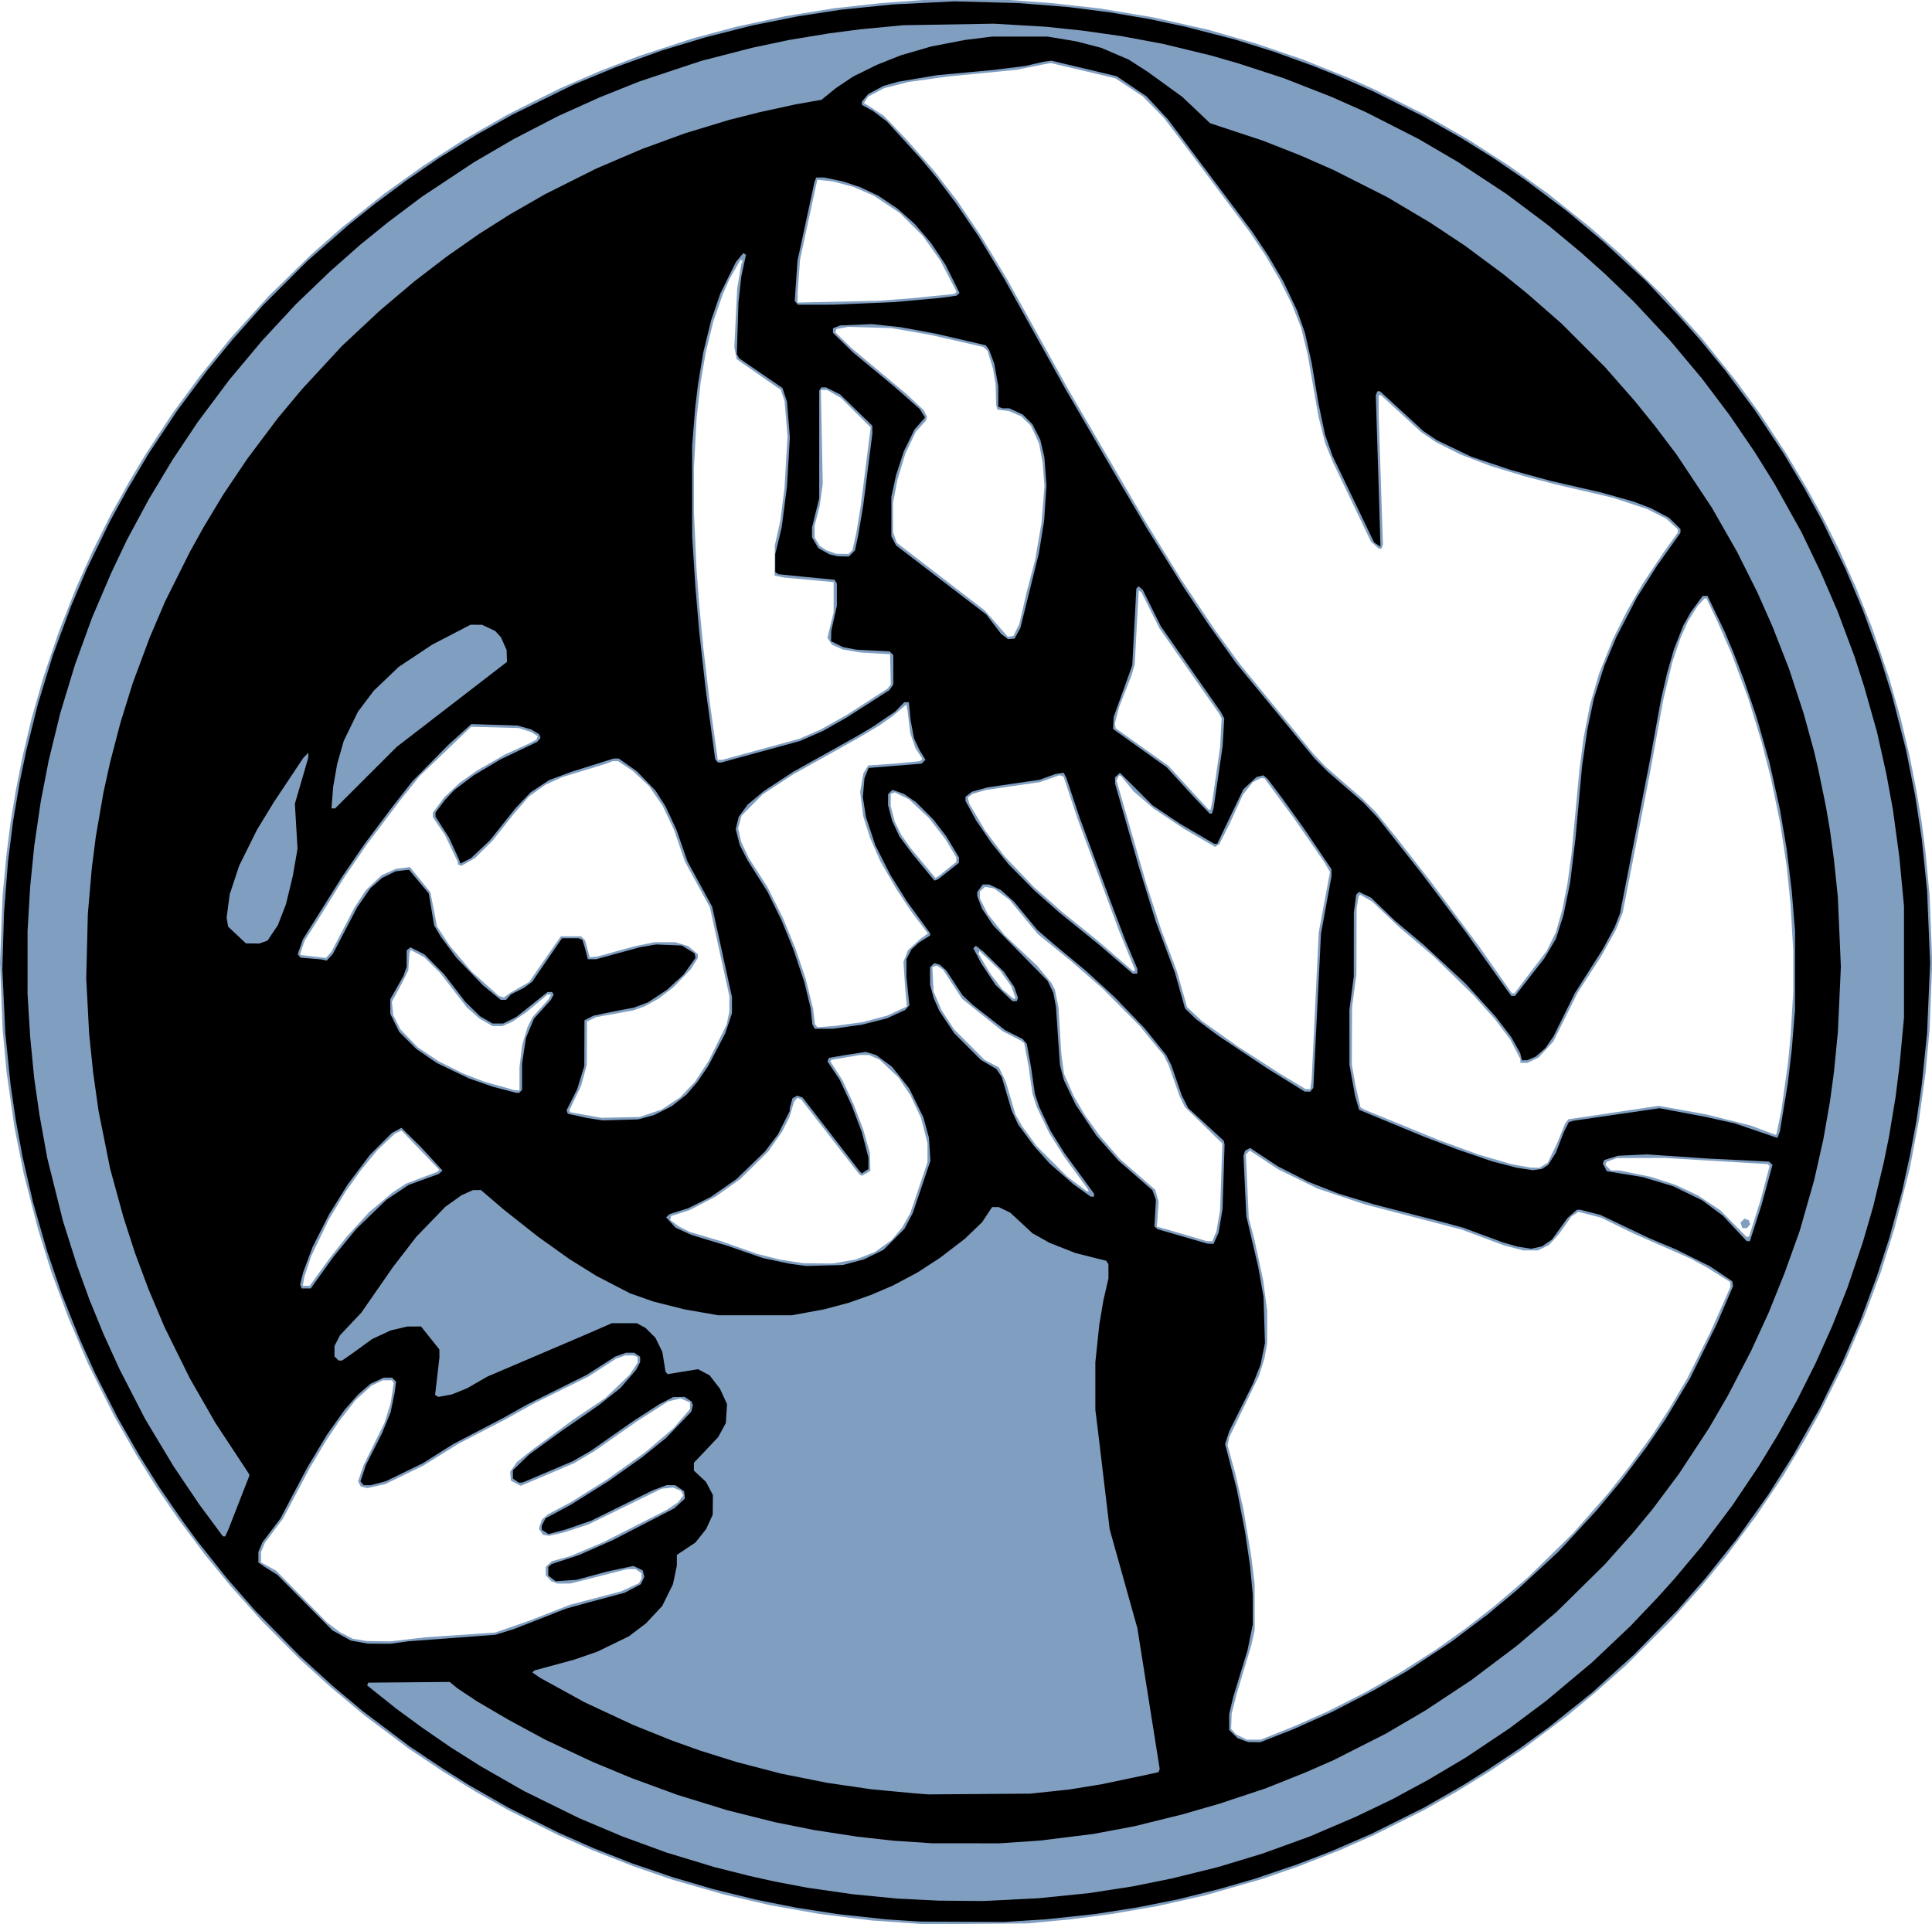 <?xml version="1.0" encoding="UTF-8" standalone="no"?>
<svg
   xmlns:dc="http://purl.org/dc/elements/1.1/"
   xmlns:cc="http://creativecommons.org/ns#"
   xmlns:rdf="http://www.w3.org/1999/02/22-rdf-syntax-ns#"
   xmlns:svg="http://www.w3.org/2000/svg"
   xmlns="http://www.w3.org/2000/svg"
   viewBox="0 0 320 318.72"
   height="318.72"
   width="320"
   id="svg2"
   version="1.1">
  <defs
     id="defs6" />
  <g
     transform="matrix(0.679,0,0,0.679,-1.959,-12.534)"
     id="logo">
    <path
       id="blue"
       d="m 227.04,487.812 -1.6,-0.116 -4.96,-0.349 -4.96,-0.349 -6.4,-0.802 -6.4,-0.802 -6.08,-1.08 -6.08,-1.08 -5.588,-1.302 -5.588,-1.302 -6.195,-1.773 -6.195,-1.773 -4.697,-1.617 -4.697,-1.617 -5.12,-2.005 -5.12,-2.005 -4.16,-1.841 -4.16,-1.841 -6.08,-3.039 -6.08,-3.039 -4,-2.258 -4,-2.258 -4.078,-2.521 -4.078,-2.521 -4.082,-2.741 -4.082,-2.741 -5.44,-4.08 -5.44,-4.08 -4.097,-3.431 -4.097,-3.431 -3.743,-3.396 L 76,423.223 l -4.658,-4.685 -4.658,-4.685 -3.69,-4.127 -3.69,-4.127 -3.15,-3.84 -3.15,-3.84 -3.255,-4.354 -3.255,-4.354 -2.724,-3.966 -2.724,-3.966 -2.432,-3.901 -2.432,-3.901 -2.735,-4.809 -2.735,-4.809 -3.168,-6.33 -3.168,-6.33 -2.394,-5.6 -2.394,-5.6 -2.104,-5.647 -2.104,-5.647 -1.626,-5.233 -1.626,-5.233 -1.731,-6.72 -1.731,-6.72 -1.126,-5.634 -1.126,-5.634 -0.956,-6.686 -0.956,-6.686 -0.49,-5.28 -0.49,-5.28 -0.319,-8.132 -0.319,-8.132 0.314,-8.188 0.314,-8.188 0.487,-5.12 0.487,-5.12 0.49,-3.84 0.49,-3.84 0.635,-3.84 0.635,-3.84 0.819,-4.16 0.819,-4.16 1.102,-4.64 1.102,-4.64 1.425,-4.979 1.425,-4.979 1.89,-5.581 1.89,-5.581 2.074,-5.28 2.074,-5.28 2.108,-4.699 2.108,-4.699 2.134,-4.261 2.134,-4.261 2.409,-4.32 2.409,-4.32 1.924,-3.2 1.924,-3.2 3.264,-4.96 3.264,-4.96 3.282,-4.469 3.282,-4.469 3.766,-4.651 3.766,-4.651 4.63,-5.12 4.63,-5.12 5.245,-5.12 5.245,-5.12 3.68,-3.239 3.68,-3.239 5.151,-4.121 5.151,-4.121 4.769,-3.413 4.769,-3.413 4.96,-3.193 4.96,-3.193 5.391,-3.088 5.391,-3.088 6.288,-3.147 6.288,-3.147 4.96,-2.153 4.96,-2.153 4.8,-1.845 4.8,-1.845 6.42,-2.1 6.42,-2.1 5.42,-1.458 5.42,-1.458 5.92,-1.272 5.92,-1.272 5.92,-0.963 5.92,-0.963 5.76,-0.64 5.76,-0.64 5.12,-0.374 5.12,-0.374 10.56,-0.003 10.56,-0.003 5.12,0.377 5.12,0.377 5.92,0.657 5.92,0.656 6.474,1.08 6.474,1.08 6.646,1.491 6.646,1.491 5.92,1.705 5.92,1.705 5.62,1.912 5.62,1.912 5.58,2.24 5.579,2.24 3.257,1.454 3.257,1.454 6.072,3.039 6.072,3.039 5.391,3.088 5.39,3.088 4.96,3.193 4.96,3.193 4.769,3.413 4.769,3.413 5.151,4.121 5.151,4.121 3.664,3.239 3.664,3.239 5.263,5.12 5.263,5.12 4.633,5.12 4.633,5.12 4.233,5.28 4.233,5.28 2.806,3.84 2.806,3.84 3.266,4.96 3.266,4.96 2.571,4.32 2.571,4.32 1.926,3.52 1.926,3.52 1.969,3.938 1.969,3.938 2.069,4.618 2.069,4.618 1.899,4.757 1.899,4.757 2.082,6.108 2.082,6.108 1.448,5.059 1.448,5.059 1.102,4.64 1.102,4.64 0.819,4.16 0.819,4.16 0.638,3.84 0.638,3.84 0.474,3.68 0.474,3.68 0.495,5.28 0.495,5.28 0.32,8.159 0.32,8.159 -0.32,8.161 -0.32,8.161 -0.493,5.28 -0.493,5.28 -0.804,5.76 -0.804,5.76 -1.118,5.916 -1.118,5.916 -1.877,7.364 -1.877,7.364 -1.656,5.28 -1.656,5.28 -2.085,5.6 -2.085,5.6 -2.395,5.6 -2.395,5.6 -2.965,5.951 -2.965,5.951 -1.852,3.329 -1.852,3.329 -2.582,4.32 -2.582,4.32 -3.307,4.93 -3.307,4.93 -3.606,4.83 -3.606,4.83 -3.151,3.84 -3.151,3.84 -3.708,4.159 -3.708,4.159 -5.46,5.441 -5.46,5.441 -3.66,3.23 -3.66,3.23 -3.36,2.802 -3.36,2.802 -5.44,4.088 -5.44,4.088 -4.082,2.74 -4.082,2.74 -4.078,2.521 -4.078,2.521 -4,2.258 -4,2.258 -6.08,3.039 -6.08,3.039 -4.16,1.841 -4.16,1.841 -5.12,2.003 -5.12,2.003 -4.32,1.501 -4.32,1.501 -7.042,2.022 -7.042,2.022 -5.758,1.298 -5.758,1.298 -5.6,0.968 -5.6,0.968 -4.96,0.649 -4.96,0.649 -5.28,0.495 -5.28,0.495 -12.48,0.108 -12.48,0.108 -1.6,-0.116 z m 87.351,-46.529 4.001,-1.596 4.084,-1.801 4.084,-1.801 4.64,-2.35 4.64,-2.35 4.209,-2.393 4.209,-2.393 4.475,-2.856 4.475,-2.856 3.636,-2.597 3.636,-2.597 3.408,-2.65 3.408,-2.65 4.112,-3.514 4.112,-3.514 5.559,-5.443 5.559,-5.443 4.228,-4.8 4.228,-4.8 2.551,-3.218 2.551,-3.218 2.948,-4.063 2.948,-4.063 2.016,-3.119 2.016,-3.119 2.14,-3.607 2.14,-3.607 2.838,-5.673 2.838,-5.673 2.44,-5.506 2.44,-5.506 v -0.625 -0.625 l -2.8,-1.758 -2.8,-1.758 -2.08,-1.132 -2.08,-1.132 -6.88,-3.022 -6.88,-3.022 -4.002,-1.95 -4.002,-1.95 -2.754,-0.712 -2.754,-0.712 -0.858,0.562 -0.858,0.562 -1.507,2.131 -1.507,2.131 -1.226,1.357 -1.226,1.357 -1.355,0.656 -1.355,0.656 h -1.768 -1.768 l -2.371,-0.61 -2.371,-0.61 -5.129,-1.919 -5.129,-1.919 -11.831,-3.083 -11.831,-3.083 -5.76,-1.923 -5.76,-1.923 -4.8,-2.347 -4.8,-2.347 -3.485,-2.301 -3.485,-2.301 -0.472,0.472 -0.472,0.472 0.353,7.792 0.353,7.792 0.642,2.4 0.642,2.4 1.109,5.12 1.109,5.12 0.493,3.776 0.493,3.776 v 3.925 3.925 l -0.336,1.899 -0.336,1.899 -0.656,2.08 -0.656,2.08 -3.641,7.52 -3.641,7.52 -0.196,0.989 -0.196,0.989 0.96,3.491 0.96,3.491 0.976,4.32 0.976,4.32 0.958,5.76 0.958,5.76 0.406,3.36 0.406,3.36 0.006,5.6 0.006,5.6 -0.433,1.92 -0.433,1.92 -1.736,5.76 -1.736,5.76 -0.638,2.488 -0.638,2.488 -0.071,1.877 -0.071,1.877 0.595,0.659 0.595,0.659 1.325,0.656 1.325,0.656 1.675,2.5e-4 1.675,2.6e-4 4.001,-1.596 z M 102.4,418.395 l 4.32,-0.494 8.48,-0.579 8.48,-0.579 4.16,-1.446 4.16,-1.446 4.96,-1.941 4.96,-1.941 6.24,-1.635 6.24,-1.636 2.179,-1.004 2.179,-1.004 0.301,-0.563 0.301,-0.563 v -0.643 -0.643 l -0.711,-0.498 -0.711,-0.498 h -1.026 -1.026 l -6.94,1.76 -6.94,1.76 h -1.542 -1.542 l -0.79,-0.3 -0.79,-0.3 -0.671,-0.72 L 136,402.759 v -1.004 -1.004 l 0.747,-0.701 0.747,-0.701 2.242,-0.621 2.242,-0.621 3.972,-1.671 3.972,-1.671 7.84,-3.99 7.84,-3.99 1.336,-0.911 1.336,-0.911 0.657,-0.836 0.657,-0.836 -0.301,-0.562 -0.301,-0.562 -0.978,-0.405 -0.978,-0.405 -1.399,0.158 -1.399,0.158 -8.916,4.354 -8.916,4.354 -3.04,0.989 -3.04,0.989 -1.76,0.393 -1.76,0.393 -0.728,-0.115 -0.728,-0.115 -0.501,-0.765 -0.501,-0.765 0.358,-1.085 0.358,-1.085 0.711,-0.636 0.711,-0.636 2.866,-1.528 2.866,-1.528 4.334,-2.713 4.334,-2.713 4.769,-3.41 4.769,-3.41 3.391,-2.898 3.391,-2.898 2,-2.32 2,-2.32 v -0.798 -0.798 l -1.162,-0.486 -1.162,-0.485 -1.508,0.362 -1.508,0.362 -3.81,2.435 -3.81,2.435 -5.147,3.61 -5.147,3.61 -2.533,1.502 -2.533,1.502 -5.6,2.379 -5.6,2.379 -0.894,0.369 -0.894,0.369 -1.186,-0.635 -1.186,-0.635 -0.103,-1.07 -0.103,-1.07 0.834,-1.203 0.834,-1.203 1.989,-1.591 1.989,-1.591 1.12,-0.805 1.12,-0.805 3.68,-2.719 3.68,-2.719 3.979,-2.68 3.979,-2.68 2.968,-2.837 2.968,-2.837 0.974,-1.47 0.974,-1.47 v -0.711 -0.711 l -0.506,-0.194 -0.506,-0.194 -1.014,0.014 -1.014,0.014 -1.12,0.402 -1.12,0.402 -3.36,2.176 -3.36,2.176 -6.56,3.236 -6.56,3.236 -3.52,1.964 -3.52,1.964 -5.76,2.986 -5.76,2.986 -4.32,2.69 -4.32,2.689 -4.601,2.231 -4.601,2.231 -2.199,0.496 -2.199,0.496 -0.791,-0.199 -0.791,-0.198 -0.336,-0.627 -0.336,-0.627 0.651,-1.931 0.651,-1.931 2.565,-5.198 2.565,-5.198 0.758,-2.4 0.758,-2.4 0.374,-2.476 0.374,-2.476 -0.2,-0.324 -0.2,-0.324 h -1.16 -1.16 l -1.332,0.645 -1.332,0.645 -1.982,1.793 -1.982,1.793 -2.017,2.602 -2.017,2.602 -1.6,2.4 -1.6,2.4 -1.916,3.2 -1.916,3.2 -3.301,6.24 -3.301,6.24 -2.194,2.922 -2.194,2.922 -0.479,1.147 -0.479,1.147 v 1.26 1.26 l 1.84,1.013 1.84,1.013 6.24,6.342 6.24,6.342 1.572,1.177 1.572,1.177 1.54,0.781 1.54,0.781 1.688,0.281 1.688,0.281 2.88,0.042 2.88,0.042 4.32,-0.494 z M 80.885,328.753 83.36,325.347 l 2.057,-2.593 2.057,-2.593 2.697,-2.963 2.697,-2.963 2.88,-2.416 2.88,-2.416 1.647,-1.087 1.647,-1.087 3.812,-1.442 3.812,-1.442 0.236,-0.252 0.236,-0.252 -4.588,-4.78 -4.588,-4.78 -0.782,0.356 -0.782,0.356 -2.131,1.993 -2.131,1.993 -2.006,2.431 -2.006,2.431 -1.935,2.72 -1.935,2.72 -2.023,3.36 -2.023,3.36 -2.151,4.48 -2.151,4.48 -0.814,2.465 -0.814,2.465 -0.213,1.135 -0.213,1.135 h 0.84 0.84 z m 127.91,-2.521 2.798,-0.488 2.345,-0.91 2.345,-0.91 2.058,-1.469 2.058,-1.469 1.277,-1.533 1.277,-1.533 1.005,-1.788 1.005,-1.788 2.079,-6.163 2.079,-6.163 v -2.328 -2.328 l -0.778,-3.067 -0.778,-3.067 -1.29,-2.754 -1.29,-2.754 -1.448,-2.179 -1.448,-2.179 -2.286,-2.157 -2.286,-2.157 -1.317,-0.598 -1.317,-0.598 -1.12,-0.004 -1.12,-0.004 -3.446,0.59 -3.446,0.59 -0.171,0.171 -0.171,0.171 1.483,2.293 1.483,2.293 1.362,2.943 1.362,2.943 1.162,3.04 1.162,3.04 0.827,2.88 0.827,2.88 0.063,2.214 0.063,2.214 -1.031,0.61 -1.031,0.61 -0.343,-0.212 -0.343,-0.212 -7.087,-9.126 -7.087,-9.126 -0.443,-0.17 -0.443,-0.17 -0.397,0.444 -0.397,0.444 -0.577,1.92 -0.577,1.92 -0.892,1.76 -0.892,1.76 -1.68,2.4 -1.68,2.4 -3.403,3.36 -3.403,3.36 -3.026,2.157 -3.026,2.157 -3.2,1.66 -3.2,1.66 -2.24,0.711 -2.24,0.711 -0.098,0.481 -0.098,0.481 1.058,0.793 1.058,0.793 1.319,0.662 1.319,0.662 3.837,1.136 3.837,1.136 4.444,1.56 4.444,1.56 2.729,0.681 2.729,0.681 2.871,0.446 2.871,0.446 3.558,0.031 3.558,0.031 2.798,-0.488 z m 90.301,-6.152 0.503,-1.2 0.448,-2.56 0.448,-2.56 0.284,-8.16 0.284,-8.16 -4.594,-4.48 -4.594,-4.48 -0.619,-1.28 -0.619,-1.28 -1.354,-3.84 -1.354,-3.84 -0.592,-1.166 -0.592,-1.166 -2.908,-3.561 -2.908,-3.561 -4.543,-4.574 -4.543,-4.574 -3.84,-3.347 -3.84,-3.347 -4.061,-3.302 -4.061,-3.302 -3.459,-4.184 -3.459,-4.184 -1.861,-1.376 -1.861,-1.376 -1.112,-0.209 -1.112,-0.209 -0.627,0.568 -0.627,0.568 v 0.859 0.859 l 0.947,1.891 0.947,1.891 2.092,2.611 2.092,2.611 3.921,3.683 3.921,3.683 1.76,2.127 1.76,2.127 0.422,0.801 0.422,0.801 0.438,2.138 0.438,2.138 0.354,5.76 0.354,5.76 0.331,2.4 0.331,2.4 1.192,2.72 1.192,2.72 1.311,2.24 1.311,2.24 1.872,2.608 1.872,2.608 2.4,2.769 2.4,2.769 4.351,3.796 4.351,3.796 0.413,1.474 0.413,1.474 -0.221,3.016 -0.221,3.016 1.218,0.332 1.218,0.332 4.8,1.412 4.8,1.412 0.736,0.033 0.736,0.033 z m 131.855,-4.417 1.408,-4.463 1.096,-4.149 1.096,-4.149 -0.235,-0.22 -0.235,-0.22 -12.64,-0.751 -12.64,-0.751 -5.76,0.02 -5.76,0.02 -1.256,0.46 -1.255,0.46 -0.125,0.38 -0.124,0.38 0.66,0.66 0.66,0.66 h 1 1 l 3.899,0.789 3.899,0.79 2.983,0.975 2.983,0.975 2.722,1.276 2.722,1.276 2.747,1.828 2.747,1.828 3.209,3.262 3.209,3.262 0.291,-0.067 0.291,-0.067 z m -3.281,1.741 -0.214,-0.676 0.488,-0.488 0.488,-0.488 0.512,0.197 0.512,0.197 0.189,0.491 0.189,0.491 -0.395,0.476 -0.395,0.476 h -0.579 -0.579 z m -159.384,-8.684 -0.233,-0.4 -2.799,-3.84 -2.799,-3.84 -1.815,-2.88 -1.815,-2.88 -1.535,-3.2 -1.534,-3.2 -0.511,-1.6 -0.511,-1.6 -0.481,-3.36 -0.481,-3.36 -0.524,-2.793 -0.524,-2.793 -0.362,-0.295 -0.362,-0.295 -2.268,-1.166 -2.268,-1.166 -4.937,-3.939 -4.937,-3.939 -2.331,-3.572 -2.331,-3.572 -0.781,-0.512 -0.781,-0.512 -0.52,0.2 -0.52,0.2 0.14,2.955 0.14,2.955 0.976,2.293 0.976,2.293 1.539,2.347 1.539,2.347 3.703,3.711 3.703,3.711 1.76,0.929 1.76,0.929 0.847,1.76 0.847,1.76 1.174,4 1.174,4 0.832,1.44 0.832,1.44 1.753,2.4 1.753,2.4 3.713,3.708 3.713,3.708 2.4,1.806 2.4,1.806 0.259,0.006 0.259,0.006 -0.233,-0.4 z m 111.127,-5.979 1.012,-0.617 1.131,-2.342 1.131,-2.342 0.988,-2.433 0.988,-2.433 0.39,-0.526 0.39,-0.526 11.04,-1.638 11.04,-1.638 5.76,1.036 5.76,1.036 5.44,1.363 5.44,1.363 3.031,1.14 3.031,1.14 0.127,-0.127 0.127,-0.127 0.581,-2.833 0.581,-2.833 0.808,-5.742 0.808,-5.742 0.34,-3.52 0.34,-3.52 0.31,-5.28 0.31,-5.28 -0.003,-4.96 -0.003,-4.96 -0.319,-5.6 -0.319,-5.6 -0.488,-4.8 -0.488,-4.8 -0.812,-5.28 -0.812,-5.28 -1.103,-5.367 -1.103,-5.367 -1.13,-4.393 -1.13,-4.393 -1.611,-5.279 -1.611,-5.279 -2.065,-5.541 -2.065,-5.541 -1.715,-3.9 -1.715,-3.9 -1.327,-2.8 -1.327,-2.8 h -0.245 -0.245 l -0.826,0.88 -0.826,0.88 -1.176,1.859 -1.176,1.859 -0.934,2.082 -0.934,2.082 -0.988,2.939 -0.988,2.939 -1.08,4.48 -1.08,4.48 -1.635,8.96 -1.635,8.96 -3.341,17.12 -3.341,17.12 -0.823,2.08 -0.823,2.08 -1.777,3.2 -1.777,3.2 -2.893,4.48 -2.893,4.48 -2.987,5.983 -2.987,5.983 -1.774,1.916 -1.774,1.916 -1.366,0.661 -1.366,0.661 h -0.859 -0.859 v -0.463 -0.463 l -1.226,-2.37 -1.226,-2.37 -1.849,-2.456 -1.849,-2.456 -2.637,-2.951 -2.637,-2.951 -4.928,-4.8 -4.928,-4.8 -4.152,-3.52 -4.152,-3.52 -3.234,-3.075 -3.234,-3.075 -1.508,-0.884 -1.508,-0.884 -0.196,0.196 -0.196,0.196 -0.251,1.523 -0.251,1.523 -0.019,8.01 -0.019,8.01 -0.531,3.99 -0.531,3.99 -0.026,7.04 -0.026,7.04 0.424,2.4 0.424,2.4 0.641,2.803 0.641,2.803 0.539,0.289 0.539,0.289 9.066,3.708 9.066,3.708 4.753,1.735 4.753,1.735 4.046,1.18 4.046,1.18 2.289,0.415 2.289,0.415 1.12,0.028 1.12,0.028 1.012,-0.617 z m -217.843,-12.678 2.688,-0.9 2.272,-1.493 2.272,-1.493 1.811,-1.914 1.811,-1.914 1.659,-2.534 1.659,-2.534 2.185,-4.407 2.185,-4.407 0.345,-1.608 0.345,-1.608 v -1.871 -1.871 l -2.373,-10.843 -2.373,-10.843 -3.053,-5.591 -3.053,-5.591 -1.318,-3.84 -1.318,-3.84 -1.394,-2.955 -1.394,-2.955 -1.664,-2.407 -1.664,-2.407 -1.965,-1.838 -1.965,-1.838 -1.808,-1.2 -1.808,-1.2 h -0.645 -0.645 l -0.867,0.33 -0.867,0.33 -5.285,1.61 -5.285,1.61 -2.06,0.934 -2.06,0.934 -1.998,1.426 -1.998,1.426 -1.901,2.18 -1.901,2.18 -2.529,3.2 -2.529,3.2 -2.161,2.142 -2.161,2.142 -1.665,0.951 -1.665,0.951 -0.435,-0.167 -0.435,-0.167 v -0.301 -0.301 l -1.551,-3.265 -1.551,-3.265 -1.489,-2.202 -1.489,-2.202 v -0.562 -0.562 l 1.392,-1.875 1.392,-1.875 1.888,-1.775 1.888,-1.775 2.08,-1.466 2.08,-1.466 3.488,-2.001 3.488,-2.001 2.752,-1.251 2.752,-1.251 1.032,-0.534 1.032,-0.534 0.158,-0.411 0.158,-0.411 -0.774,-0.507 -0.774,-0.507 -1.535,-0.493 -1.535,-0.493 -5.812,-0.159 -5.812,-0.159 -6.285,6.022 -6.285,6.022 -2.327,2.896 -2.327,2.896 -3.992,5.28 -3.992,5.28 -2.792,4.059 -2.792,4.059 -3.154,5.061 -3.154,5.061 -1.779,2.817 -1.779,2.817 -0.533,1.604 -0.533,1.604 0.113,0.113 0.113,0.113 3.04,0.347 3.04,0.347 0.677,-0.768 0.677,-0.768 2.805,-5.392 2.805,-5.392 1.377,-2.091 1.377,-2.091 1.931,-1.842 1.931,-1.842 1.774,-0.784 1.774,-0.784 1.688,-0.198 1.688,-0.198 2.478,3.05 2.478,3.05 0.47,2.346 0.47,2.346 0.341,1.831 0.341,1.831 1.534,2.329 1.534,2.329 2.706,3.2 2.706,3.2 3.299,2.951 3.299,2.951 0.616,0.196 0.616,0.196 0.82,-0.587 0.82,-0.587 2.256,-1.295 2.256,-1.295 3.875,-5.585 3.875,-5.585 h 2.463 2.463 l 0.5,0.5 0.5,0.5 0.563,2.06 0.563,2.06 0.948,-0.096 0.948,-0.096 4.48,-1.24 4.48,-1.24 2.467,-0.504 2.467,-0.504 h 2.515 2.515 l 1.578,0.471 1.578,0.471 1.2,0.992 1.2,0.992 v 0.463 0.463 l -0.851,1.354 -0.851,1.354 -2.109,2.197 -2.109,2.197 -1.76,1.358 -1.76,1.358 -1.763,0.993 -1.763,0.993 -1.406,0.496 -1.406,0.496 -4.511,0.813 -4.511,0.813 -1.12,0.544 -1.12,0.544 -0.025,5.28 -0.025,5.28 -0.696,2.56 -0.696,2.56 -1.439,2.99 -1.439,2.99 0.147,0.237 0.147,0.237 2.974,0.53 2.974,0.53 0.8,0.14 0.8,0.14 4.64,-0.095 4.64,-0.095 2.688,-0.9 z M 129.6,281.672 v -2.808 l 0.327,-2.712 0.327,-2.712 0.665,-2.236 0.665,-2.236 0.605,-1.185 0.605,-1.185 1.946,-2.179 1.946,-2.179 0.308,-0.56 0.308,-0.56 h -0.446 -0.446 l -2.525,2.112 -2.525,2.112 -1.778,1.218 -1.778,1.218 -1.221,0.51 -1.221,0.51 -1.161,-0.003 -1.161,-0.003 -1.6,-0.921 -1.6,-0.921 -1.541,-1.362 -1.541,-1.362 -3.247,-4.194 -3.247,-4.194 -1.941,-1.92 -1.941,-1.92 -1.673,-0.901 -1.673,-0.901 -0.133,0.421 -0.133,0.421 -0.142,2.087 -0.142,2.087 -0.631,1.273 -0.631,1.273 -1.367,2.56 -1.367,2.56 0.168,1.636 0.168,1.636 0.872,1.721 0.872,1.721 2.115,2.194 2.115,2.194 2.56,1.7 2.56,1.7 2.937,1.468 2.937,1.468 2.503,0.979 2.503,0.979 3.84,1.084 3.84,1.084 0.56,0.019 0.56,0.019 v -2.808 z m 193.091,1.128 0.17,-1.36 0.853,-17.76 0.853,-17.76 1.369,-7.36 1.37,-7.36 -0.741,-1.28 -0.741,-1.28 -3.769,-5.44 -3.769,-5.44 -3.488,-4.72 -3.488,-4.72 h -0.47 -0.47 l -0.943,0.487 -0.943,0.487 -1.211,1.532 -1.211,1.532 -1.591,3.495 -1.591,3.495 -1.28,2.539 -1.28,2.539 -0.522,0.321 -0.522,0.321 -3.798,-2.202 -3.798,-2.202 -3.68,-2.46 -3.68,-2.46 -2.448,-2.094 -2.448,-2.094 -1.508,-1.858 -1.508,-1.858 -0.263,-0.099 -0.263,-0.099 -0.322,0.602 -0.322,0.602 3.637,12.618 3.637,12.618 1.817,5.6 1.817,5.6 1.931,5.12 1.931,5.12 1.225,4.32 1.225,4.32 1.784,1.679 1.784,1.679 4.38,3.11 4.38,3.11 5.285,3.401 5.285,3.401 3.008,1.809 3.008,1.809 h 0.572 0.572 z m -112.724,-14.518 3.406,-0.471 2.994,-0.795 2.994,-0.795 2.366,-1.117 2.366,-1.117 -0.209,-2.314 -0.209,-2.314 -0.204,-3.109 -0.204,-3.109 0.543,-1.421 0.543,-1.421 1.518,-1.39 1.518,-1.39 0.922,-0.656 0.922,-0.656 -1.926,-2.544 -1.926,-2.544 -1.923,-2.88 -1.923,-2.88 -1.944,-3.375 -1.944,-3.375 -1.269,-2.884 -1.269,-2.884 -0.838,-2.653 -0.838,-2.653 -0.364,-2.928 -0.364,-2.928 0.389,-2.269 0.389,-2.269 0.591,-0.971 0.591,-0.971 3.149,-0.216 3.149,-0.216 3.187,-0.307 3.187,-0.307 0.281,-0.281 0.281,-0.281 -0.832,-1.257 -0.832,-1.257 -0.658,-1.872 -0.658,-1.872 -0.327,-2.747 -0.327,-2.747 -0.145,-0.748 -0.145,-0.748 -1.667,1.402 -1.667,1.402 -1.6,1.141 -1.6,1.141 -2.72,1.616 -2.72,1.616 -7.84,4.381 -7.84,4.381 -3.68,2.411 -3.68,2.411 -2.585,2.597 -2.585,2.597 -0.422,1.539 -0.422,1.539 0.376,1.679 0.376,1.679 0.932,1.971 0.932,1.971 2.271,3.532 2.271,3.532 1.881,3.759 1.881,3.759 1.511,3.68 1.511,3.68 1.25,3.68 1.25,3.68 0.916,3.714 0.916,3.714 0.228,1.886 0.228,1.886 0.308,0.385 0.308,0.385 2.133,-0.169 2.133,-0.169 z M 250.56,261.96 v -0.12 l -0.479,-1.359 -0.479,-1.359 -1.401,-1.963 -1.401,-1.963 -2.501,-2.376 -2.501,-2.376 -0.114,0.342 -0.114,0.342 1.45,2.452 1.45,2.452 1.444,1.877 1.444,1.877 1.339,1.146 1.339,1.146 h 0.262 0.262 z M 373.833,258.8 l 1.513,-2 2.414,-3.171 2.414,-3.171 1.115,-2.269 1.115,-2.269 0.778,-2.72 0.778,-2.72 0.634,-3.2 0.634,-3.2 0.504,-3.68 0.504,-3.68 0.964,-10.24 0.964,-10.24 0.497,-3.84 0.497,-3.84 0.799,-4.112 0.799,-4.112 1.091,-3.754 1.091,-3.754 1.726,-4.294 1.726,-4.294 1.686,-3.36 1.686,-3.36 1.932,-3.36 1.932,-3.36 2.551,-3.815 2.551,-3.815 1.717,-2.393 1.717,-2.393 v -0.392 -0.392 l -1.415,-1.304 -1.415,-1.304 -2.345,-1.181 -2.345,-1.181 -4.161,-1.364 -4.161,-1.364 -7.04,-1.646 -7.04,-1.646 -3.68,-0.962 -3.68,-0.962 -4.16,-1.259 -4.16,-1.259 -3.68,-1.399 -3.68,-1.399 -3.04,-1.529 -3.04,-1.529 -1.776,-1.206 -1.776,-1.206 -4.905,-4.511 -4.905,-4.511 H 339.479 339.2 l -0.005,2.32 -0.005,2.32 0.523,15.91 0.523,15.91 -0.188,0.49 -0.188,0.49 h -0.325 -0.325 l -0.961,-0.88 -0.961,-0.88 -4.672,-9.76 -4.672,-9.76 -0.909,-2.24 -0.909,-2.24 -0.807,-3.2 -0.807,-3.2 -1.308,-7.52 -1.308,-7.52 -0.815,-3.36 -0.815,-3.36 -1.137,-2.88 -1.137,-2.88 -1.544,-3.088 -1.544,-3.088 -1.666,-2.832 -1.666,-2.832 -1.907,-2.847 -1.907,-2.847 -7.803,-10.433 -7.803,-10.433 -2.689,-3.52 -2.689,-3.52 -2.564,-2.613 -2.564,-2.613 -3.332,-2.201 -3.332,-2.201 -7.887,-1.863 -7.887,-1.863 -0.884,0.163 -0.884,0.163 -3.324,0.667 -3.324,0.667 -8.356,0.811 -8.356,0.811 -4.8,0.673 -4.8,0.673 -2.961,0.745 -2.961,0.745 -1.952,1.041 -1.952,1.041 -0.517,0.789 -0.517,0.789 0.595,0.349 0.595,0.349 1.841,1.203 1.841,1.203 2.835,2.966 2.835,2.966 3.233,3.67 3.233,3.67 2.868,3.71 2.868,3.71 2.891,4.29 2.891,4.29 3.195,5.28 3.195,5.28 7.452,13.428 7.452,13.428 9.403,16.103 9.403,16.103 4.387,7.109 4.387,7.109 4.176,6.24 4.176,6.24 3.055,4.175 3.055,4.175 8.905,10.865 8.905,10.865 1.475,1.554 1.475,1.554 4.473,3.886 4.473,3.886 1.634,1.634 1.634,1.634 2.557,3.166 2.557,3.166 4.123,5.28 4.123,5.28 6.093,8.182 6.093,8.182 3.84,5.492 3.84,5.492 0.32,0.006 0.32,0.006 1.513,-2 z M 279.68,255.124 v -0.236 l -1.949,-4.771 -1.949,-4.771 -5.046,-13.634 -5.046,-13.634 -1.68,-5.063 -1.68,-5.063 -0.475,-0.182 -0.475,-0.182 -2.451,0.851 -2.451,0.851 -6.529,0.946 -6.529,0.946 -1.631,0.474 -1.631,0.474 -0.607,0.444 -0.607,0.444 0.195,0.77 0.195,0.77 1.937,3.273 1.937,3.273 2.356,3.128 2.356,3.128 3.559,3.727 3.559,3.727 3.6,3.179 3.6,3.179 4,3.215 4,3.215 4.48,3.861 4.48,3.861 0.24,0.018 0.24,0.018 v -0.236 z M 234,230.464 l 2.16,-1.736 v -0.544 -0.544 l -1.328,-2.22 -1.328,-2.22 -2.005,-2.583 -2.005,-2.583 -2.442,-2.281 -2.442,-2.281 -1.741,-0.852 -1.741,-0.852 -0.484,0.186 -0.484,0.186 v 1.484 1.484 l 0.504,1.943 0.504,1.943 0.814,1.623 0.814,1.623 1.131,1.589 1.131,1.589 3.011,3.617 3.011,3.617 0.38,-0.227 0.38,-0.227 z m 64.372,-15.344 0.183,-0.88 0.97,-6.72 0.97,-6.72 0.198,-3.536 0.198,-3.536 -0.337,-0.629 -0.337,-0.629 -7.243,-10.348 -7.243,-10.348 -2.215,-4.422 -2.215,-4.422 -0.331,-0.204 -0.331,-0.204 -0.002,0.259 -0.002,0.259 -0.477,8.761 -0.477,8.761 -0.376,1.319 -0.376,1.319 -1.524,3.872 -1.524,3.872 -0.519,2.002 -0.519,2.002 0.098,0.594 0.098,0.594 6.421,4.571 6.421,4.571 4.921,5.36 4.921,5.36 h 0.232 0.232 l 0.183,-0.88 z m -109.917,-13.849 9.412,-2.569 2.545,-1.103 2.545,-1.103 3.214,-1.795 3.214,-1.795 4.988,-3.217 4.988,-3.217 0.41,-0.51 0.41,-0.51 -0.089,-3.686 L 220,178.08 l -3.68,-0.225 -3.68,-0.226 -2.08,-0.356 -2.08,-0.356 -1.333,-0.588 -1.333,-0.588 -0.551,-0.84 -0.551,-0.84 0.762,-3.11 0.762,-3.11 0.002,-3.68 0.002,-3.68 -6.08,-0.56 -6.08,-0.56 -1.12,-0.24 -1.12,-0.24 0.019,-3.68 0.019,-3.68 0.68,-3.04 0.68,-3.04 0.505,-3.981 0.505,-3.981 0.369,-6.31 0.369,-6.31 -0.363,-4.315 -0.363,-4.315 -0.473,-1.372 -0.473,-1.372 -0.418,-0.251 -0.418,-0.251 -4.952,-3.452 -4.952,-3.452 -0.283,-1.44 -0.283,-1.44 0.351,-7.212 0.351,-7.212 0.494,-2.868 0.494,-2.868 0.172,-0.56 0.172,-0.56 h -0.284 -0.284 l -1.323,2.32 -1.323,2.32 -0.807,1.834 -0.807,1.834 -1.148,3.286 -1.148,3.286 -0.943,3.84 -0.943,3.84 -0.622,3.68 -0.622,3.68 -0.487,4.32 -0.487,4.32 -0.326,6.08 -0.326,6.08 10e-4,5.28 0.001,5.28 0.314,7.04 0.314,7.04 0.331,4.32 0.331,4.32 0.481,5.12 0.481,5.12 0.811,6.88 0.811,6.88 0.94,6.72 0.94,6.72 9.6e-4,0.24 9.6e-4,0.24 h 0.561 0.561 l 9.412,-2.569 z m 62.348,-29.126 0.723,-1.455 0.92,-3.985 0.92,-3.985 1.003,-3.802 1.003,-3.802 0.785,-4.562 0.785,-4.562 0.359,-4.436 0.359,-4.436 -0.215,-2.88 -0.215,-2.88 -0.446,-2.356 -0.446,-2.356 -1,-2.17 -1,-2.17 -1.168,-1.138 -1.168,-1.138 -1.44,-0.62 -1.44,-0.62 -1.486,-0.21 -1.486,-0.21 -0.132,-0.545 -0.132,-0.545 -0.074,-2.56 -0.074,-2.56 -0.323,-1.92 -0.323,-1.92 -0.664,-2.147 -0.664,-2.147 -0.52,-0.461 -0.52,-0.461 -6.461,-1.478 -6.461,-1.478 -4.739,-0.823 -4.739,-0.823 -5.28,-0.15 -5.28,-0.15 -1.415,0.264 -1.415,0.264 -0.134,0.401 -0.134,0.401 1.936,1.895 1.936,1.895 6.719,5.619 6.719,5.619 2.114,1.977 2.114,1.977 0.415,0.824 0.415,0.824 -0.162,0.48 -0.162,0.48 -1.208,1.325 -1.208,1.325 -1.274,2.675 -1.274,2.675 -0.979,3.2 -0.979,3.2 -0.541,2.88 -0.541,2.88 0.017,3.52 0.017,3.52 0.457,1.28 0.457,1.28 10.695,8.231 10.695,8.231 1.12,1.251 1.12,1.251 1.718,1.976 1.718,1.976 0.682,-0.097 L 250.08,173.6 Z m -40.452,-19.021 0.476,-0.476 0.483,-2.164 0.483,-2.164 0.524,-3.2 0.524,-3.2 1.213,-9.588 1.213,-9.588 -3.622,-3.599 -3.622,-3.599 -1.691,-0.97 -1.691,-0.97 -0.756,-0.003 -0.756,-0.003 0.229,11.44 0.229,11.44 -0.374,2.72 -0.374,2.72 -0.619,2.38 -0.619,2.38 0.001,1.46 0.001,1.46 0.624,1.023 0.624,1.023 0.818,0.536 0.818,0.536 1.197,0.427 1.197,0.427 1.497,0.014 1.497,0.014 0.476,-0.476 z M 221.28,91.523 l 4.16,-0.314 5.12,-0.52 5.12,-0.52 0.275,-0.255 0.275,-0.255 -1.966,-3.789 -1.966,-3.789 -2.149,-3.023 L 228,76.033 l -2.829,-2.818 -2.829,-2.818 -3.134,-2.086 -3.134,-2.086 -2.517,-1.088 -2.517,-1.088 -2.56,-0.673 -2.56,-0.673 -1.823,-0.194 -1.823,-0.194 -0.177,0.764 -0.177,0.764 -1.933,8.96 -1.933,8.96 -0.297,4 -0.297,4 -0.009,1.251 -0.009,1.251 9.84,-0.213 9.84,-0.213 4.16,-0.314 z"
       style="fill:#809ec0" />
    <path
       id="black"
       d="m 223.2,486.996 -4.16,-0.272 -5.92,-0.644 -5.92,-0.644 -5.12,-0.798 -5.12,-0.798 -4.818,-0.96 -4.818,-0.96 -5.262,-1.294 -5.262,-1.294 -4.8,-1.414 -4.8,-1.414 -5.12,-1.741 -5.12,-1.741 -4.64,-1.833 -4.64,-1.833 -4.304,-1.903 -4.304,-1.903 -6.096,-3.047 -6.096,-3.047 -4.8,-2.75 -4.8,-2.75 -3.04,-1.911 -3.04,-1.911 -4.259,-2.846 -4.259,-2.846 -5.661,-4.266 -5.661,-4.266 -3.52,-2.947 -3.52,-2.947 -4.16,-3.778 -4.16,-3.778 -5.452,-5.551 -5.452,-5.551 -3.43,-3.924 -3.43,-3.924 -3.624,-4.556 -3.624,-4.556 -1.761,-2.4 -1.761,-2.4 -2.869,-4.16 -2.869,-4.16 -2.416,-3.84 -2.416,-3.84 -2.645,-4.613 -2.645,-4.613 -2.775,-5.467 -2.775,-5.467 -1.87,-4.16 -1.87,-4.16 -2.206,-5.528 -2.206,-5.528 -1.771,-5.192 -1.771,-5.192 -1.704,-5.92 -1.704,-5.92 -1.29,-5.6 -1.29,-5.6 -0.824,-4.48 -0.824,-4.48 -0.635,-4.32 -0.635,-4.32 -0.636,-6.24 -0.636,-6.24 -0.366,-7.84 -0.366,-7.84 0.208,-6.88 0.208,-6.88 0.483,-6.24 0.483,-6.24 0.632,-4.96 0.632,-4.96 0.811,-4.8 0.811,-4.8 0.804,-3.84 0.804,-3.84 1.401,-5.6 1.401,-5.6 1.809,-5.92 1.809,-5.92 2.24,-6.049 2.24,-6.049 1.914,-4.511 1.914,-4.511 2.837,-5.85 2.837,-5.85 2.147,-3.91 2.147,-3.91 2.561,-4.32 2.561,-4.32 3.515,-5.28 3.515,-5.28 3.574,-4.8 3.574,-4.8 3.151,-3.84 3.151,-3.84 3.695,-4.16 3.695,-4.16 5.454,-5.444 5.454,-5.444 5.121,-4.476 5.121,-4.476 3.039,-2.428 3.039,-2.428 3.907,-2.908 3.907,-2.908 3.933,-2.705 3.933,-2.705 4.64,-2.867 4.64,-2.867 4.32,-2.43 4.32,-2.43 7.52,-3.689 7.52,-3.689 5.109,-2.113 5.109,-2.113 5.641,-2.04 5.641,-2.04 5.251,-1.583 5.251,-1.583 5.76,-1.466 5.76,-1.466 5.6,-1.116 5.6,-1.116 5.28,-0.81 5.28,-0.81 6.24,-0.633 6.24,-0.633 7.52,-0.375 7.52,-0.375 7.76,0.204 7.76,0.204 6.16,0.493 6.16,0.493 4.96,0.632 4.96,0.632 4.8,0.81 4.8,0.81 4.471,0.946 4.471,0.946 6.089,1.573 6.089,1.573 4.777,1.498 4.777,1.498 4.663,1.689 4.663,1.689 3.266,1.308 3.266,1.308 4.094,1.807 4.094,1.807 6.08,3.037 6.08,3.037 4.739,2.694 4.739,2.694 3.901,2.432 3.901,2.432 4,2.745 4,2.745 5.005,3.761 5.005,3.761 4.435,3.722 4.435,3.722 5.177,4.784 5.177,4.784 4.112,4.386 4.112,4.386 2.423,2.72 2.423,2.72 3.148,3.84 3.148,3.84 3.579,4.8 3.579,4.8 3.507,5.28 3.507,5.28 2.574,4.32 2.574,4.32 2.153,3.937 2.153,3.937 2.816,5.823 2.816,5.823 2.1,4.968 2.1,4.968 2.083,5.698 2.083,5.698 1.473,4.694 1.473,4.694 1.726,6.72 1.726,6.72 1.114,5.6 1.114,5.6 0.81,5.28 0.81,5.28 0.641,6.24 0.641,6.24 0.371,8.867 0.371,8.867 -0.373,8.573 -0.373,8.573 -0.641,6.24 -0.641,6.24 -0.658,4.48 -0.658,4.48 -0.751,4 -0.751,4 -1.013,4.625 -1.013,4.625 -1.536,5.615 -1.536,5.615 -1.51,4.64 -1.51,4.64 -2.05,5.52 -2.05,5.52 -2.108,4.88 -2.108,4.88 -2.832,5.76 -2.832,5.76 -3.203,5.679 -3.203,5.679 -3.09,4.881 -3.09,4.881 -3.813,5.364 -3.813,5.364 -3.827,4.794 -3.827,4.794 -3.429,3.923 -3.429,3.923 -5.291,5.401 -5.291,5.401 -5.12,4.639 -5.12,4.639 -5.28,4.227 -5.28,4.227 -3.52,2.556 -3.52,2.556 -3.84,2.565 -3.84,2.565 -3.04,1.911 -3.04,1.911 -4.8,2.749 -4.8,2.749 -6.4,3.197 -6.4,3.197 -4.96,2.15 -4.96,2.15 -4.16,1.597 -4.16,1.597 -5.12,1.741 -5.12,1.741 -4.32,1.246 -4.32,1.246 -5.12,1.278 -5.12,1.278 -4.96,0.983 -4.96,0.983 -5.12,0.798 -5.12,0.798 -5.92,0.636 -5.92,0.636 -5.115,0.326 -5.115,0.326 -10.245,-0.046 -10.245,-0.046 z m 26.24,-5.088 6.72,-0.33 6.24,-0.635 6.24,-0.635 5.28,-0.817 5.28,-0.817 4.8,-0.97 4.8,-0.97 5.6,-1.385 5.6,-1.385 5.44,-1.648 5.44,-1.648 5.76,-2.088 5.76,-2.088 5.6,-2.396 5.6,-2.396 4.48,-2.149 4.48,-2.149 4.32,-2.339 4.32,-2.339 4.64,-2.752 4.64,-2.752 5.292,-3.543 5.292,-3.543 4.468,-3.345 4.468,-3.345 5.6,-4.688 5.6,-4.688 4.683,-4.434 4.683,-4.434 3.346,-3.52 3.345,-3.52 2.018,-2.24 2.018,-2.24 3.354,-4 3.354,-4 3.748,-4.998 3.748,-4.998 3.2,-4.762 3.2,-4.762 2.341,-3.84 2.341,-3.84 2.33,-4.203 2.33,-4.203 2.275,-4.541 2.275,-4.541 2.029,-4.536 2.029,-4.536 1.842,-4.64 1.842,-4.64 1.89,-5.6 1.89,-5.6 1.255,-4.32 1.255,-4.32 1.268,-5.28 1.268,-5.28 0.655,-3.2 0.655,-3.2 0.795,-4.8 0.795,-4.8 0.485,-3.84 0.485,-3.84 0.553,-5.92 0.553,-5.92 v -13.6 V 239.52 l -0.559,-5.92 -0.559,-5.92 -0.789,-5.829 -0.789,-5.829 -0.81,-4.411 -0.81,-4.411 -1.144,-5.12 -1.144,-5.12 -1.566,-5.531 -1.566,-5.531 -1.153,-3.589 -1.153,-3.589 -2.089,-5.6 -2.089,-5.6 -2.016,-4.662 -2.016,-4.662 -2.365,-4.938 -2.365,-4.938 -3.305,-5.92 -3.305,-5.92 -2.392,-3.84 -2.392,-3.84 -3.051,-4.48 -3.051,-4.48 -3.373,-4.477 -3.373,-4.477 -3.9,-4.66 -3.9,-4.66 -4.464,-4.782 -4.464,-4.782 -3.494,-3.36 -3.494,-3.36 -2.875,-2.569 -2.875,-2.569 -4,-3.33 -4,-3.33 -5.12,-3.836 -5.12,-3.836 -5.92,-3.904 -5.92,-3.904 -4.8,-2.809 -4.8,-2.809 -6.4,-3.26 -6.4,-3.26 -4.16,-1.853 -4.16,-1.853 -5.92,-2.318 -5.92,-2.318 -5.44,-1.775 -5.44,-1.775 -3.447,-0.996 -3.447,-0.996 -5.833,-1.411 -5.833,-1.411 -5.12,-0.953 -5.12,-0.953 -4.64,-0.657 -4.64,-0.657 -4.48,-0.475 -4.48,-0.475 -6.4,-0.375 -6.4,-0.375 -11.04,0.186 -11.04,0.186 -5.12,0.486 -5.12,0.486 -3.84,0.495 -3.84,0.495 -4.96,0.819 -4.96,0.819 -4.48,0.946 -4.48,0.946 -6.24,1.609 -6.24,1.609 -7.52,2.499 -7.52,2.499 -4.873,1.951 -4.873,1.951 -5.047,2.276 -5.047,2.276 -5.44,2.816 -5.44,2.816 -4.8,2.798 -4.8,2.798 -6.4,4.242 -6.4,4.242 -4.16,3.131 -4.16,3.131 -3.36,2.726 -3.36,2.726 -3.68,3.255 -3.68,3.255 -4.134,3.968 -4.134,3.968 -4.153,4.48 -4.153,4.48 -3.984,4.759 -3.984,4.759 -3.856,5.158 -3.856,5.158 -3.101,4.643 -3.101,4.643 -2.881,4.8 -2.881,4.8 -2.669,4.96 -2.669,4.96 -1.897,4 -1.897,4 -2.332,5.44 -2.332,5.44 -2.09,5.76 -2.09,5.76 -1.796,5.909 -1.796,5.909 -1.409,5.771 -1.409,5.771 -0.961,4.96 -0.961,4.96 -0.799,5.44 -0.799,5.44 -0.496,4.96 -0.496,4.96 -0.32,5.44 -0.32,5.44 -0.002,7.68 -0.002,7.68 0.326,5.28 0.326,5.28 0.482,4.96 0.482,4.96 0.643,4.48 0.643,4.48 0.953,5.28 0.953,5.28 1.914,7.68 1.914,7.68 1.723,5.44 1.723,5.44 1.509,4.16 1.509,4.16 1.7,4.16 1.7,4.16 1.965,4.32 1.965,4.32 3.148,6.116 3.148,6.116 3.44,5.724 3.44,5.724 3.128,4.64 3.128,4.64 2.902,3.92 2.902,3.92 h 0.275 0.275 l 0.403,-0.88 0.403,-0.88 2.528,-6.486 2.528,-6.486 v -0.21 -0.21 l -4.126,-6.264 -4.126,-6.264 -3.121,-5.44 -3.121,-5.44 -3.081,-6.24 -3.081,-6.24 -1.961,-4.64 -1.961,-4.64 -1.644,-4.407 -1.644,-4.407 -1.442,-4.478 -1.442,-4.478 -1.598,-5.834 -1.598,-5.835 -1.408,-7.04 -1.408,-7.04 -0.656,-4.64 -0.656,-4.64 -0.492,-4.785 -0.492,-4.785 -0.351,-6.735 -0.351,-6.735 0.196,-7.84 0.196,-7.84 0.483,-5.6 0.483,-5.6 0.49,-3.84 0.49,-3.84 0.942,-5.44 0.942,-5.44 0.814,-3.68 0.814,-3.68 1.253,-4.8 1.253,-4.8 1.492,-4.8 1.492,-4.8 2.082,-5.593 2.082,-5.593 1.884,-4.404 1.884,-4.404 2.998,-6.003 2.998,-6.003 1.687,-3.04 1.687,-3.04 2.411,-4 2.411,-4 2.902,-4.313 2.902,-4.313 3.727,-4.967 3.727,-4.967 2.938,-3.52 2.938,-3.52 4.903,-5.304 4.903,-5.304 4.605,-4.302 4.605,-4.302 4.183,-3.541 4.183,-3.541 3.969,-3.045 3.969,-3.045 3.949,-2.764 3.949,-2.764 3.731,-2.364 3.731,-2.364 4.32,-2.484 4.32,-2.484 6.24,-3.127 6.24,-3.127 5.6,-2.393 5.6,-2.393 5.28,-1.928 5.28,-1.928 5.354,-1.623 5.354,-1.623 3.77,-0.952 3.77,-0.952 4.316,-0.937 4.316,-0.937 3.164,-0.563 3.164,-0.563 1.726,-1.406 1.726,-1.406 2.126,-1.426 2.126,-1.426 2.904,-1.429 2.904,-1.429 2.88,-1.151 2.88,-1.151 3.728,-1.085 3.728,-1.085 4.112,-0.796 4.112,-0.796 3.36,-0.416 3.36,-0.416 6.72,0.002 6.72,0.002 3.52,0.584 3.52,0.584 3.04,0.788 3.04,0.788 3.36,1.441 3.36,1.441 2.323,1.5 2.323,1.5 4.192,3.035 4.192,3.035 3.405,3.224 3.405,3.224 6.405,2.113 6.405,2.113 4.635,1.826 4.635,1.826 4,1.758 4,1.758 6.56,3.316 6.56,3.316 5.28,3.14 5.28,3.14 4.195,2.784 4.195,2.784 4.605,3.415 4.605,3.415 3.04,2.464 3.04,2.464 4.16,3.643 4.16,3.643 5.28,5.287 5.28,5.287 3.645,4.155 3.645,4.155 2.458,3.04 2.458,3.04 2.659,3.52 2.659,3.52 4.248,6.4 4.248,6.4 3.081,5.387 3.081,5.387 2.508,5.013 2.508,5.013 1.841,4.16 1.841,4.16 2.002,5.12 2.003,5.12 1.792,5.474 1.792,5.474 1.264,4.606 1.264,4.606 0.521,2.24 0.521,2.24 0.922,4.48 0.922,4.48 0.492,2.88 0.492,2.88 0.48,3.52 0.48,3.52 0.484,4.64 0.484,4.64 0.37,8.513 0.37,8.513 -0.365,7.977 -0.365,7.977 -0.489,4.95 -0.489,4.95 -0.478,3.52 -0.478,3.52 -0.813,4.64 -0.813,4.64 -1.116,4.96 -1.116,4.96 -1.769,6.204 -1.769,6.204 -1.854,5.156 -1.854,5.156 -1.929,4.8 -1.929,4.8 -2.131,4.64 -2.131,4.64 -2.823,5.44 -2.824,5.44 -2.321,4 -2.321,4 -3.657,5.564 -3.657,5.564 -3.231,4.324 -3.231,4.324 -2.409,2.912 -2.409,2.912 -3.429,3.84 -3.429,3.84 -5.872,5.785 -5.872,5.785 -4.8,4.09 -4.8,4.09 -5.631,4.248 -5.631,4.248 -5.569,3.68 -5.569,3.68 -4.8,2.813 -4.8,2.813 -6.4,3.243 -6.4,3.243 -3.52,1.541 -3.52,1.541 -4.8,1.914 -4.8,1.914 -5.6,1.858 -5.6,1.858 -4.48,1.293 -4.48,1.293 -5.862,1.449 -5.862,1.449 -5.019,0.944 -5.019,0.944 -6.559,0.814 -6.559,0.814 -4.905,0.329 -4.905,0.329 -8.215,-0.005 -8.215,-0.005 -4.8,-0.322 -4.8,-0.322 -4.32,-0.486 -4.32,-0.486 -5.28,-0.809 -5.28,-0.809 -4.786,-0.961 -4.786,-0.961 -5.774,-1.448 -5.774,-1.448 -6.08,-1.873 -6.08,-1.873 -5.601,-2.053 -5.601,-2.054 -4.799,-1.995 -4.799,-1.995 -5.734,-2.692 -5.734,-2.692 -4.506,-2.436 -4.506,-2.436 -3.84,-2.252 -3.84,-2.252 -2.4,-1.6 -2.4,-1.6 -0.91,-0.752 -0.91,-0.752 -9.944,0.085 -9.944,0.085 -0.116,0.348 -0.116,0.348 3.609,2.878 3.609,2.878 3.04,2.228 3.04,2.228 3.52,2.427 3.52,2.427 3.68,2.324 3.68,2.324 5.28,3.019 5.28,3.019 6.72,3.308 6.72,3.308 5.291,2.232 5.291,2.232 5.337,1.952 5.337,1.952 5.852,1.779 5.852,1.779 4.32,1.087 4.32,1.087 3.04,0.678 3.04,0.678 4,0.755 4,0.755 5.6,0.805 5.6,0.805 5.345,0.52 5.345,0.52 5.055,0.251 5.055,0.251 5.44,0.048 5.44,0.048 6.72,-0.33 z m 9.6,-26.366 4.8,-0.518 3.84,-0.622 3.84,-0.622 5.28,-1.108 5.28,-1.108 1.702,-0.374 1.702,-0.374 0.147,-0.382 0.147,-0.382 -2.726,-17.194 -2.726,-17.194 -3.374,-12.04 -3.374,-12.04 -1.432,-12.033 -1.432,-12.033 -0.317,-2.552 -0.317,-2.552 v -5.814 -5.814 l 0.484,-4.594 0.484,-4.594 0.484,-2.88 0.484,-2.88 0.632,-2.76 0.632,-2.76 -0.005,-1.72 -0.005,-1.72 -0.259,-0.408 -0.259,-0.408 -3.754,-0.948 -3.754,-0.948 -3.138,-1.232 -3.138,-1.232 -2.113,-1.181 -2.113,-1.181 -2.713,-2.513 -2.713,-2.513 -1.4,-0.678 -1.4,-0.678 h -0.814 -0.814 l -1.216,1.84 -1.216,1.84 -2.109,2.026 -2.109,2.026 -3.04,2.33 -3.04,2.33 -2.72,1.768 -2.72,1.769 -3.04,1.617 -3.04,1.617 -2.681,1.144 -2.681,1.144 -2.685,0.948 -2.685,0.948 -2.977,0.792 -2.977,0.792 -3.977,0.73 -3.977,0.73 -8.96,-0.004 -8.96,-0.004 -4.12,-0.717 -4.12,-0.717 -3.757,-0.949 -3.757,-0.949 -2.843,-0.994 -2.843,-0.994 -4.16,-2.152 -4.16,-2.152 -3.294,-2.059 -3.294,-2.059 -3.81,-2.721 -3.81,-2.721 -4.121,-3.254 -4.121,-3.254 -2.832,-2.426 -2.832,-2.426 -0.984,0.007 -0.984,0.007 -1.407,0.638 -1.407,0.638 -1.953,1.399 -1.953,1.399 -3.521,3.636 -3.521,3.636 -2.841,3.68 -2.841,3.68 -3.877,5.586 -3.877,5.586 -2.61,2.769 -2.61,2.769 -0.67,1.313 -0.67,1.313 v 1.27 1.27 l 0.503,0.503 0.503,0.503 h 0.412 0.412 l 1.085,-0.746 1.085,-0.746 2.56,-1.861 2.56,-1.861 2.294,-1.071 2.294,-1.071 2.026,-0.478 2.026,-0.478 1.678,-0.005 1.678,-0.005 2.233,2.8 2.233,2.8 0.014,0.96 0.014,0.96 -0.534,4.59 -0.535,4.59 0.392,0.242 0.392,0.242 1.654,-0.301 1.654,-0.301 1.877,-0.763 1.877,-0.763 2.447,-1.411 2.447,-1.411 12,-5.125 12,-5.125 3.2,-1.393 3.2,-1.393 3.04,0.003 3.04,0.003 1.057,0.574 1.057,0.574 1.217,1.217 1.217,1.217 0.838,1.726 0.838,1.726 0.385,2.4 0.385,2.4 0.255,0.297 0.255,0.297 3.712,-0.603 3.712,-0.603 1.408,0.747 1.408,0.747 1.275,1.652 1.275,1.652 0.853,1.863 0.853,1.863 -0.148,2.306 -0.148,2.306 -0.932,1.718 -0.932,1.718 -2.96,3.13 -2.96,3.13 v 0.953 0.953 l 1.473,1.378 1.473,1.378 0.841,1.6 0.841,1.6 -0.02,2.4 -0.02,2.4 -0.806,1.76 -0.806,1.76 -1.302,1.639 -1.302,1.639 -2.265,1.506 -2.265,1.506 -0.006,1.335 -0.006,1.335 -0.469,2.24 -0.469,2.24 -1.306,2.65 -1.306,2.65 -1.979,2.118 -1.979,2.118 -2.08,1.582 -2.08,1.582 -3.84,1.871 -3.84,1.871 -2.845,0.985 -2.845,0.985 -4.835,1.31 -4.835,1.31 -0.265,0.244 -0.265,0.244 0.905,0.636 0.905,0.636 5.44,2.994 5.44,2.994 5.92,2.765 5.92,2.765 4.8,1.929 4.8,1.929 3.36,1.201 3.36,1.201 4.48,1.404 4.48,1.404 5.44,1.421 5.44,1.421 5.6,1.115 5.6,1.115 5.44,0.796 5.44,0.796 5.28,0.495 5.28,0.495 1.6,0.124 1.6,0.124 12.48,-0.091 12.48,-0.091 4.8,-0.518 z m 55.227,-13.584 3.973,-1.561 4.8,-2.142 4.8,-2.142 5.12,-2.654 5.12,-2.654 4,-2.321 4,-2.321 5.44,-3.598 5.44,-3.598 4.48,-3.373 4.48,-3.373 3.52,-2.933 3.52,-2.933 5.017,-4.641 5.017,-4.641 4.641,-5.017 4.641,-5.017 2.931,-3.52 2.931,-3.52 3.131,-4.16 3.131,-4.16 2.4,-3.52 2.4,-3.52 2.964,-4.937 2.964,-4.937 3.27,-6.646 3.27,-6.646 1.995,-4.631 1.995,-4.631 -0.108,-0.585 -0.108,-0.585 -2.72,-1.826 -2.72,-1.826 -4.16,-2.066 -4.16,-2.066 -3.2,-1.341 -3.2,-1.341 -6.001,-2.86 -6.001,-2.86 -2.45,-0.627 -2.45,-0.627 h -0.418 -0.418 l -1.137,0.998 -1.137,0.998 -1.895,2.625 -1.895,2.625 -1.219,0.84 -1.219,0.84 -1.324,0.294 -1.324,0.294 -1.662,-0.263 -1.662,-0.263 -1.814,-0.524 -1.814,-0.524 -4.774,-1.767 -4.774,-1.767 -2.106,-0.58 -2.106,-0.58 -8.8,-2.276 -8.8,-2.276 -4.32,-1.304 -4.32,-1.304 -3.68,-1.441 -3.68,-1.441 -3.712,-1.885 -3.712,-1.885 -3.407,-2.25 -3.407,-2.25 -0.619,0.331 -0.619,0.331 -0.196,0.617 -0.196,0.617 0.347,7.373 0.347,7.373 1.444,6.154 1.444,6.154 0.655,3.697 0.655,3.697 0.17,5.618 0.17,5.618 -0.538,2.655 -0.538,2.655 -0.934,2.351 -0.934,2.351 -2.868,5.729 -2.868,5.729 -0.52,1.589 -0.52,1.589 1.442,5.578 1.442,5.578 0.99,5.104 0.99,5.104 0.616,4.176 0.616,4.176 0.329,3.52 0.329,3.52 2.6e-4,3.63 2.7e-4,3.63 -0.64,3.143 -0.64,3.143 -1.748,5.72 -1.748,5.72 -0.487,2.067 -0.487,2.067 -0.005,1.937 -0.005,1.937 1.046,1.014 1.046,1.014 1.274,0.466 1.274,0.466 1.467,0.022 1.467,0.023 3.973,-1.561 z M 100.32,419.188 l 2.24,-0.311 10.56,-0.789 10.56,-0.789 2.24,-0.684 2.24,-0.684 6.433,-2.516 6.433,-2.516 2.847,-0.789 2.847,-0.789 4.269,-1.138 4.269,-1.138 1.97,-1.042 1.97,-1.042 0.429,-0.904 0.429,-0.904 -0.197,-0.786 -0.197,-0.786 -1.136,-0.542 -1.136,-0.542 -3.256,0.696 -3.256,0.696 -3.68,1.001 -3.68,1.001 -2.56,0.169 -2.56,0.169 -0.88,-0.699 -0.88,-0.699 v -1.058 -1.058 l 0.414,-0.344 0.414,-0.344 3.346,-1.097 3.346,-1.097 4.142,-1.834 4.142,-1.834 7.461,-3.856 7.461,-3.856 1.301,-1.201 1.301,-1.201 -0.104,-0.897 -0.104,-0.897 -1.087,-0.73 -1.087,-0.73 h -1.061 -1.061 l -1.692,0.634 -1.692,0.634 -7.511,3.706 -7.511,3.706 -3.049,1.052 -3.049,1.052 -2.148,0.572 -2.148,0.572 -0.812,-0.532 -0.812,-0.532 v -0.489 -0.489 l 0.471,-0.911 0.471,-0.911 3.032,-1.62 3.032,-1.62 4.648,-2.912 4.648,-2.912 4.071,-2.892 4.071,-2.892 2.918,-2.347 2.918,-2.347 3.094,-3.224 3.094,-3.224 0.2,-0.797 0.2,-0.797 -0.177,-0.462 -0.177,-0.462 -0.838,-0.549 -0.838,-0.549 -1.371,0.021 -1.371,0.021 -1.65,0.836 -1.65,0.836 -3.277,2.115 -3.277,2.115 -5.12,3.592 -5.12,3.592 -2.24,1.288 -2.24,1.288 -6.116,2.599 -6.116,2.599 h -0.453 -0.453 L 128.711,379.662 128,379.164 v -1.008 -1.008 l 2,-1.934 2,-1.934 3.976,-2.88 3.976,-2.88 4.479,-3.099 4.479,-3.099 2.667,-2.121 2.667,-2.12 1.908,-2.217 1.908,-2.217 0.49,-0.947 0.49,-0.947 v -0.638 -0.638 l -0.711,-0.498 -0.711,-0.498 h -1.009 -1.009 l -1.312,0.463 -1.312,0.463 -3.46,2.225 -3.46,2.225 -7.348,3.66 -7.348,3.66 -2.88,1.618 -2.88,1.618 -6.08,3.175 -6.08,3.175 -3.68,2.324 -3.68,2.324 -4.547,2.215 -4.547,2.215 -1.84,0.479 -1.84,0.479 h -0.854 -0.854 l -0.389,-0.469 -0.389,-0.469 0.672,-2.021 0.672,-2.021 1.949,-3.831 1.949,-3.831 1.055,-2.56 1.055,-2.56 0.493,-2.4 0.493,-2.4 0.18,-1.337 0.18,-1.337 -0.503,-0.503 -0.503,-0.503 -1.017,0.003 -1.017,0.003 -1.602,0.746 -1.602,0.746 -1.525,1.32 -1.525,1.32 -1.629,1.851 -1.629,1.851 -2.158,3.04 -2.158,3.04 -2.399,4 -2.399,4 -3.291,6.24 -3.291,6.24 -2.181,2.884 -2.181,2.884 -0.495,1.186 -0.495,1.186 v 1.275 1.275 l 0.72,0.509 0.72,0.509 1.6,1.009 1.6,1.009 6.72,6.779 6.72,6.779 2.24,1.233 2.24,1.233 2.08,0.374 2.08,0.374 2.72,0.02 2.72,0.02 2.24,-0.311 z m -18.864,-90.251 2.775,-3.863 2.798,-3.417 2.798,-3.417 3.647,-3.52 3.647,-3.52 2.72,-1.827 2.72,-1.827 3.68,-1.341 3.68,-1.341 0.451,-0.415 0.451,-0.415 -2.587,-2.818 -2.587,-2.818 -2.424,-2.393 -2.424,-2.393 -1.159,0.624 -1.159,0.624 -2.702,2.702 -2.702,2.702 -2.694,3.587 -2.694,3.587 -2.26,3.639 -2.26,3.639 -2.027,4 -2.027,4 -1.132,3.04 -1.132,3.04 -0.381,1.514 -0.381,1.514 0.186,0.486 0.186,0.486 h 1.111 1.111 z m 129.584,-2.535 2.56,-0.68 2.4,-1.171 2.4,-1.171 2.565,-2.57 2.565,-2.57 1.006,-1.92 1.006,-1.92 2.154,-6.369 2.154,-6.369 -0.182,-2.812 -0.182,-2.812 -0.68,-2.499 -0.68,-2.499 -1.73,-3.52 -1.73,-3.52 -2.094,-2.643 -2.094,-2.643 -1.947,-1.433 -1.947,-1.433 -1.265,-0.379 -1.265,-0.379 -2.465,0.381 -2.465,0.381 -2.024,0.351 -2.024,0.351 -0.166,0.434 -0.166,0.434 1.486,2.235 1.486,2.235 1.468,3.134 1.468,3.134 1.244,3.303 1.244,3.303 0.793,3.052 0.793,3.052 v 1.398 1.398 l -0.816,0.535 -0.816,0.535 -0.276,-0.288 -0.276,-0.288 -6.935,-8.96 -6.935,-8.96 -0.637,-0.239 -0.637,-0.238 -0.602,0.322 -0.602,0.322 -0.332,1.196 -0.332,1.196 -0.002,0.367 -0.002,0.367 -1.431,2.833 -1.431,2.833 -1.588,2.098 -1.588,2.098 -3.487,3.369 -3.487,3.369 -3.095,2.158 -3.095,2.158 -2.778,1.394 -2.778,1.394 -2.261,0.708 -2.261,0.708 -0.432,0.397 -0.432,0.397 1.148,1.271 1.148,1.271 2.004,0.901 2.004,0.901 4.48,1.355 4.48,1.355 4.16,1.444 4.16,1.444 3.2,0.678 3.2,0.678 2.08,0.29 2.08,0.29 4.48,-0.12 4.48,-0.12 2.56,-0.68 z m 88.488,-5.867 0.612,-1.385 0.487,-2.855 0.487,-2.855 0.243,-7.872 0.243,-7.872 -0.089,-0.456 -0.089,-0.456 -4.344,-3.989 -4.344,-3.989 -0.794,-1.566 -0.794,-1.566 -1.27,-3.684 -1.27,-3.684 -0.626,-1.226 -0.626,-1.226 -2.618,-3.254 -2.618,-3.254 -3.7,-3.843 -3.7,-3.843 -3.533,-3.232 -3.533,-3.232 -3.987,-3.31 -3.987,-3.31 -1.862,-1.607 -1.862,-1.607 -2.855,-3.449 -2.855,-3.449 -1.593,-1.432 -1.593,-1.432 -1.446,-0.68 -1.446,-0.68 h -0.782 -0.782 l -0.662,0.929 -0.662,0.929 v 0.507 0.507 l 0.585,1.541 0.585,1.541 1.394,2.063 1.394,2.063 6.598,6.72 6.598,6.72 0.698,1.451 0.698,1.451 0.319,1.683 0.319,1.683 0.484,7.111 0.484,7.111 0.489,1.878 0.489,1.878 1.428,2.974 1.428,2.974 2.536,3.782 2.536,3.782 2.683,3.04 2.683,3.04 4.146,3.619 4.146,3.619 0.431,1.181 0.431,1.181 -0.186,3.245 -0.186,3.245 0.398,0.33 0.398,0.33 6.077,1.763 6.077,1.763 0.738,0.022 0.738,0.022 0.612,-1.385 z m 131.654,-3.75 1.447,-4.494 1.315,-4.824 1.315,-4.824 -0.43,-0.401 -0.43,-0.401 -7.52,-0.369 -7.52,-0.369 -7.36,-0.506 -7.36,-0.506 -3.52,0.168 -3.52,0.168 -1.697,0.524 -1.697,0.524 -0.166,0.434 -0.166,0.434 0.48,0.927 0.48,0.927 4.383,0.719 4.383,0.719 3.72,1.116 3.72,1.116 3.537,1.72 3.537,1.72 2.543,1.889 2.543,1.889 2.88,3.083 2.88,3.083 0.388,0.014 0.388,0.014 1.447,-4.494 z M 269.76,310.041 v -0.359 l -3.648,-5.001 -3.648,-5.001 -1.688,-2.72 -1.688,-2.72 -1.355,-2.88 -1.355,-2.88 -0.527,-1.584 -0.527,-1.584 -0.459,-3.216 -0.459,-3.216 -0.526,-2.88 -0.526,-2.88 -0.517,-0.595 -0.517,-0.595 -2.107,-1.062 -2.107,-1.062 -3.973,-3.1 -3.973,-3.1 -1.24,-1.163 -1.24,-1.163 -1.996,-3.04 -1.996,-3.04 -0.764,-0.683 -0.764,-0.683 -0.686,-0.208 -0.686,-0.208 -0.514,0.514 -0.514,0.514 0.004,2.137 0.004,2.137 0.427,1.602 0.427,1.602 0.694,1.57 0.694,1.57 1.823,2.74 1.823,2.74 3.249,3.249 3.249,3.249 1.883,1.1 1.883,1.1 0.66,0.978 0.66,0.978 1.221,4.122 1.221,4.122 0.787,1.69 0.787,1.69 1.947,2.63 1.947,2.63 1.904,2.13 1.904,2.13 2.878,2.507 2.878,2.507 2.115,1.522 2.115,1.522 h 0.409 0.409 v -0.359 z m 110.02,-6.885 0.74,-0.477 0.942,-1.486 0.942,-1.486 0.992,-2.574 0.992,-2.574 0.6,-1.177 0.6,-1.177 0.565,-0.161 0.565,-0.161 10.499,-1.525 10.499,-1.525 5.661,1.067 5.661,1.067 3.52,0.784 3.52,0.784 4.64,1.583 4.64,1.583 0.554,0.185 0.554,0.185 0.295,-0.776 0.295,-0.776 0.975,-5.9 0.975,-5.9 0.484,-4.16 0.484,-4.16 0.387,-4.8 0.387,-4.8 0.004,-9.6 0.004,-9.6 -0.39,-4.8 -0.39,-4.8 -0.636,-5.28 -0.636,-5.28 -0.824,-4.8 -0.824,-4.8 -1.267,-5.705 -1.267,-5.705 -1.568,-5.495 -1.568,-5.495 -1.575,-4.64 -1.575,-4.64 -1.294,-3.36 -1.294,-3.36 -1.01,-2.4 -1.01,-2.4 -2.11,-4.4 -2.11,-4.4 h -0.586 -0.586 l -1.424,1.935 -1.424,1.935 -0.939,1.665 -0.939,1.665 -1.137,2.88 -1.137,2.88 -0.832,2.88 -0.832,2.88 -0.774,3.36 -0.774,3.36 -1.306,7.2 -1.306,7.2 -3.68,18.82 -3.68,18.82 -0.648,1.66 -0.648,1.66 -1.459,2.72 -1.46,2.72 -3.363,5.28 -3.363,5.28 -2.637,5.325 -2.637,5.325 -0.981,1.426 -0.981,1.426 -1.196,1.05 -1.195,1.05 -1.053,0.44 -1.053,0.44 h -0.616 -0.616 l -0.217,-0.88 -0.217,-0.88 -1.075,-1.932 -1.075,-1.932 -1.953,-2.548 -1.953,-2.548 -3.659,-4.014 -3.659,-4.014 -5.05,-4.679 -5.05,-4.679 -3.52,-2.949 -3.52,-2.949 -2.94,-2.833 -2.94,-2.833 -1.46,-0.71 -1.46,-0.71 -0.346,0.346 -0.346,0.346 -0.283,2.198 -0.283,2.198 -0.011,7.788 -0.011,7.788 -0.532,4.052 -0.532,4.052 0.005,6.72 0.005,6.72 0.686,3.789 0.686,3.789 0.494,1.701 0.494,1.701 7.848,3.249 7.848,3.249 4.144,1.585 4.144,1.585 4.234,1.451 4.234,1.451 3.049,0.788 3.049,0.788 1.911,0.288 1.911,0.288 1.12,-0.154 1.12,-0.154 0.74,-0.477 z M 160.48,291.038 l 1.92,-0.521 2.19,-1.101 2.19,-1.101 1.81,-1.429 1.81,-1.429 1.306,-1.529 1.306,-1.529 1.319,-1.937 1.319,-1.937 2.075,-3.983 2.075,-3.983 0.821,-2.456 0.821,-2.456 v -1.973 -1.973 l -2.415,-11.017 -2.415,-11.017 -3.007,-5.513 -3.007,-5.513 -1.339,-3.84 -1.339,-3.84 -1.344,-2.89 -1.344,-2.89 -1.22,-1.91 -1.22,-1.91 -2.274,-2.359 -2.274,-2.359 -2.21,-1.561 -2.21,-1.561 h -0.619 -0.619 l -5.171,1.621 -5.171,1.621 -2.711,1.013 -2.711,1.013 -2.249,1.488 -2.249,1.488 -1.794,1.879 -1.794,1.879 -3.198,4 -3.198,4 -2.286,2.153 -2.286,2.152 -1.288,0.657 -1.288,0.657 -0.198,-0.57 -0.198,-0.57 -1.19,-2.586 -1.19,-2.586 -1.646,-2.566 -1.646,-2.566 v -0.504 -0.504 l 1.158,-1.545 1.158,-1.545 1.162,-1.225 1.162,-1.225 2.318,-1.752 2.318,-1.752 3.282,-1.954 3.282,-1.954 4.48,-2.137 4.48,-2.137 0.406,-0.492 0.406,-0.492 -0.176,-0.457 -0.176,-0.457 -0.983,-0.581 -0.983,-0.581 -1.647,-0.466 -1.647,-0.466 -5.636,-0.178 -5.636,-0.178 -2.844,2.573 -2.844,2.573 -4.36,4.429 -4.36,4.429 -2.381,3.04 -2.381,3.04 -3.364,4.48 -3.364,4.48 -2.74,4 -2.74,4 -3.917,6.24 -3.917,6.24 -0.938,1.508 -0.938,1.508 -0.634,1.803 -0.634,1.803 0.352,0.424 0.352,0.424 2.462,0.202 2.462,0.202 0.728,0.152 0.728,0.152 0.748,-0.807 0.748,-0.807 2.963,-5.681 2.963,-5.681 1.616,-2.34 1.616,-2.34 1.427,-1.256 1.427,-1.256 1.658,-0.811 1.658,-0.811 1.62,-0.192 1.62,-0.192 2.44,2.932 2.44,2.932 v 0.127 0.127 l 0.629,3.733 0.629,3.733 0.798,1.362 0.798,1.362 1.913,2.58 1.913,2.58 3.247,3.371 3.247,3.371 2.169,1.775 2.169,1.775 h 0.635 0.635 l 0.61,-0.675 0.61,-0.675 1.6,-0.801 1.6,-0.801 0.991,-0.743 0.991,-0.743 3.633,-5.301 3.633,-5.301 h 1.99 1.99 l 0.491,0.188 0.491,0.188 0.317,1.012 0.317,1.012 0.35,1.36 0.35,1.36 1.028,-0.002 1.028,-0.002 5.272,-1.441 5.272,-1.441 2.028,-0.353 2.028,-0.353 3.14,0.126 3.14,0.126 1.557,0.963 1.557,0.963 0.106,0.553 0.106,0.553 -1.456,2.04 -1.456,2.04 -2.008,1.838 -2.008,1.838 -2.334,1.539 -2.334,1.539 -1.716,0.642 -1.716,0.642 -2.671,0.511 -2.671,0.511 -2.251,0.471 -2.251,0.471 -1.102,0.554 -1.102,0.554 -0.023,5.6 -0.023,5.6 -0.866,2.81 -0.866,2.81 -1.299,2.584 -1.299,2.584 0.161,0.419 0.161,0.419 2.34,0.514 2.34,0.514 1.92,0.294 1.92,0.294 4.32,-0.123 4.32,-0.123 1.92,-0.521 z m -30.624,-6.302 0.384,-0.384 0.002,-3.216 0.002,-3.216 0.471,-3.125 0.471,-3.125 0.977,-2.347 0.977,-2.347 2.056,-2.283 2.056,-2.283 0.349,-0.651 0.349,-0.651 -0.194,-0.313 -0.194,-0.313 h -0.555 -0.555 l -3.805,3.041 -3.805,3.041 -1.604,0.799 -1.604,0.799 -1.297,-0.003 -1.297,-0.003 -1.52,-0.877 -1.52,-0.877 -1.803,-1.76 -1.803,-1.76 -2.583,-3.36 -2.583,-3.36 -2.414,-2.436 -2.414,-2.436 -1.705,-0.862 -1.705,-0.862 -0.455,0.377 -0.455,0.377 v 1.993 1.993 l -0.372,1.088 -0.372,1.088 -1.622,2.868 -1.622,2.868 v 1.79 1.79 l 1.085,2.204 1.085,2.204 2.112,2.099 2.112,2.099 2.473,1.696 2.473,1.696 3.925,1.881 3.925,1.881 2.88,1.005 2.88,1.005 2.88,0.753 2.88,0.753 0.336,0.025 0.336,0.025 0.384,-0.384 z m 193.01,-0.399 0.384,-0.463 0.936,-18.817 0.936,-18.817 1.287,-7.04 1.287,-7.04 -0.007,-0.821 -0.007,-0.821 -3.451,-5.099 -3.451,-5.099 -2.528,-3.52 -2.528,-3.52 -1.819,-2.406 -1.819,-2.406 -0.518,-0.43 -0.518,-0.43 -0.832,0.209 -0.832,0.209 -1.605,1.501 -1.605,1.501 -1.921,4.005 -1.921,4.005 -1.261,2.64 -1.261,2.64 h -0.36 -0.36 l -4.184,-2.447 -4.184,-2.447 -3.36,-2.256 -3.36,-2.256 -3.957,-3.953 -3.957,-3.953 -0.603,0.546 -0.603,0.546 v 0.762 0.762 l 2.906,10.148 2.906,10.148 2.058,6.658 2.058,6.658 2.353,6.302 2.353,6.302 1.216,4.32 1.216,4.32 1.31,1.281 1.31,1.281 2.717,2.033 2.717,2.033 5.92,3.949 5.92,3.949 4.64,2.879 4.64,2.879 0.681,0.018 0.681,0.018 0.384,-0.463 z m -113.258,-15.392 3.549,-0.495 3.054,-0.775 3.054,-0.775 2.196,-1.012 2.196,-1.012 0.531,-0.587 0.531,-0.587 -0.36,-3.451 -0.36,-3.451 9.6e-4,-2.173 9.6e-4,-2.173 0.611,-1.187 0.611,-1.187 0.909,-0.841 0.909,-0.841 1.36,-0.843 1.36,-0.843 v -0.296 -0.296 l -2.8,-3.843 -2.8,-3.843 -2.061,-3.298 -2.061,-3.298 -1.816,-3.587 -1.816,-3.587 -1.148,-3.457 -1.148,-3.457 -0.373,-2.395 -0.373,-2.395 0.193,-2.299 0.193,-2.299 0.511,-1.276 0.511,-1.276 2.295,-0.183 2.295,-0.183 4.16,-0.34 4.16,-0.34 0.48,-0.474 0.48,-0.474 -0.733,-1.187 -0.733,-1.187 -0.653,-1.384 -0.653,-1.384 -0.438,-2.296 -0.438,-2.296 -0.202,-2.16 -0.202,-2.16 h -0.552 -0.552 l -1.103,1.139 -1.103,1.139 -2.72,1.846 -2.72,1.846 -1.92,1.144 -1.92,1.144 -7.84,4.383 -7.84,4.383 -3.52,2.312 -3.52,2.312 -2.014,1.679 -2.014,1.679 -1.091,1.497 -1.091,1.497 -0.361,1.493 -0.361,1.493 0.497,1.939 0.497,1.939 0.944,1.848 0.944,1.848 2.437,3.84 2.437,3.84 1.723,3.52 1.723,3.52 1.439,3.52 1.439,3.52 1.32,3.954 1.32,3.954 0.775,3.2 0.775,3.2 0.214,1.966 0.214,1.966 0.289,0.56 0.289,0.56 h 2.218 2.218 l 3.549,-0.495 z m 41.452,-6.639 0.159,-0.414 -0.472,-1.339 -0.472,-1.339 -1.263,-1.847 -1.263,-1.847 -2.514,-2.463 -2.514,-2.463 -0.903,-0.698 -0.903,-0.698 -0.304,0.304 -0.304,0.304 1.002,1.897 1.002,1.897 1.693,2.56 1.693,2.56 2.084,2 2.084,2 h 0.518 0.518 z m 124.944,-5.426 3.563,-4.56 1.425,-2.4 1.425,-2.4 0.923,-2.88 0.923,-2.88 0.82,-4 0.82,-4 0.637,-5.28 0.637,-5.28 0.823,-8.96 0.823,-8.96 0.648,-4.48 0.648,-4.48 0.791,-3.749 0.791,-3.749 1.28,-4.004 1.28,-4.004 1.438,-3.432 1.438,-3.432 2.519,-4.857 2.519,-4.857 2.439,-3.85 2.439,-3.85 2.875,-4.046 2.875,-4.046 v -0.474 -0.474 l -1.415,-1.375 -1.415,-1.375 -2.244,-1.179 -2.244,-1.179 -2.125,-0.8 -2.125,-0.8 -3.896,-1.093 -3.896,-1.093 -6.24,-1.437 -6.24,-1.437 -4.8,-1.317 -4.8,-1.317 -4.8,-1.611 -4.8,-1.611 -4.172,-2.002 -4.172,-2.002 -1.657,-1.116 -1.657,-1.116 -5.29,-4.858 -5.29,-4.858 h -0.33 -0.331 l -0.189,0.494 -0.189,0.494 0.361,11.426 0.361,11.426 0.211,7.034 0.211,7.034 -0.773,-0.512 -0.773,-0.512 -5.058,-10.523 -5.058,-10.523 -0.926,-2.62 -0.926,-2.62 -0.797,-3.78 -0.797,-3.78 -0.833,-4.96 -0.833,-4.96 -0.814,-3.655 -0.814,-3.655 -0.964,-2.745 -0.964,-2.745 -1.691,-3.568 -1.691,-3.568 -1.849,-3.152 -1.849,-3.152 -1.918,-2.88 -1.918,-2.88 -10.325,-13.76 -10.325,-13.76 -2.596,-2.783 -2.596,-2.783 -3.642,-2.456 -3.642,-2.456 -7.948,-1.89 -7.948,-1.89 -0.96,0.132 -0.96,0.132 -2.24,0.515 -2.24,0.515 -3.84,0.478 -3.84,0.478 -6.928,0.644 -6.928,0.644 -4.752,0.803 -4.752,0.803 -1.76,0.506 -1.76,0.506 -1.856,0.985 -1.856,0.985 -0.784,0.931 -0.784,0.931 v 0.397 0.397 l 1.36,0.745 1.36,0.745 1.69,1.28 1.69,1.28 4.114,4.513 4.114,4.513 2.002,2.4 2.002,2.4 2.3,3.04 2.3,3.04 2.731,4 2.731,4 3.19,5.28 3.19,5.28 7.372,13.28 7.372,13.28 6.33,10.88 6.33,10.88 3.678,6.24 3.678,6.24 4.486,7.2 4.486,7.2 3.103,4.64 3.103,4.64 3.329,4.649 3.329,4.649 9.558,11.619 9.558,11.619 1.543,1.543 1.543,1.543 4.414,3.826 4.414,3.826 1.772,1.883 1.772,1.883 5.293,6.72 5.293,6.72 5.415,7.2 5.415,7.2 4.779,6.72 4.779,6.72 0.757,1.04 0.757,1.04 h 0.444 0.444 z M 280.32,255.407 v -0.593 l -1.467,-3.487 -1.468,-3.487 -1.766,-4.64 -1.766,-4.64 -3.778,-10.24 -3.778,-10.24 -1.656,-4.951 -1.656,-4.951 -0.321,-0.601 -0.321,-0.601 -1.012,0.164 -1.012,0.164 -1.911,0.696 -1.911,0.696 -6.38,0.93 -6.38,0.93 -1.885,0.529 -1.885,0.529 -0.784,0.617 -0.784,0.617 v 0.509 0.509 l 1.325,2.427 1.325,2.427 1.86,2.72 1.86,2.72 2.054,2.56 2.054,2.56 3.161,3.207 3.161,3.207 3.062,2.713 3.062,2.713 4.618,3.733 4.618,3.733 4.32,3.705 4.32,3.705 0.56,0.002 0.56,0.002 v -0.593 z m -213.175,-7.116 1,-0.349 1.265,-1.895 1.265,-1.895 0.992,-2.571 0.992,-2.571 0.825,-3.423 0.825,-3.423 0.577,-3.325 0.577,-3.325 -0.324,-5.48 -0.324,-5.48 1.632,-5.61 1.632,-5.61 v -0.617 -0.617 l -0.604,0.631 -0.604,0.631 -3.621,5.44 -3.621,5.44 -2.044,3.36 -2.044,3.36 -2.151,4.337 -2.151,4.337 -1.16,3.503 -1.16,3.503 -0.375,2.84 -0.375,2.84 0.178,1.098 0.178,1.098 2.177,2.048 2.177,2.048 1.632,0.014 1.632,0.014 1,-0.349 z m 167.125,-17.333 2.528,-1.998 6.4e-4,-0.669 6.4e-4,-0.669 -1.527,-2.54 -1.527,-2.54 -1.589,-2.071 -1.589,-2.071 -2.085,-2.09 -2.085,-2.09 -1.516,-1.043 -1.516,-1.043 -1.324,-0.467 -1.324,-0.467 h -0.097 -0.097 l -0.503,0.503 -0.503,0.503 v 1.35 1.35 l 0.492,1.907 0.492,1.907 0.905,1.92 0.905,1.92 1.563,2.1 1.563,2.1 2.696,3.273 2.696,3.273 0.455,-0.175 0.455,-0.175 2.528,-1.998 z m 64.436,-14.595 0.19,-0.597 1.118,-7.643 1.118,-7.643 0.199,-3.376 0.199,-3.376 -0.418,-0.782 -0.418,-0.782 -7.315,-10.45 -7.315,-10.45 -2.214,-4.458 -2.214,-4.458 -0.511,-0.424 -0.511,-0.424 -0.27,0.29 -0.27,0.29 -0.492,9.342 -0.492,9.342 -1.128,3.138 -1.128,3.138 -1.144,3.172 -1.144,3.172 -0.072,1.463 -0.072,1.463 6.537,4.67 6.537,4.67 3.352,3.655 3.352,3.655 1.902,2 1.902,2 h 0.266 0.266 z m -206.549,-8.193 7.522,-7.511 13.44,-10.36 13.44,-10.36 -0.049,-1.452 -0.049,-1.452 -0.687,-1.553 -0.687,-1.553 -0.704,-0.766 -0.704,-0.766 -1.6,-0.755 -1.6,-0.755 -1.412,-0.003 -1.412,-0.003 -4.668,2.424 -4.668,2.424 -4.086,2.714 -4.086,2.714 -3.05,2.916 -3.05,2.916 -1.918,2.545 -1.918,2.545 -1.734,3.561 -1.734,3.561 -0.8,2.796 -0.8,2.796 -0.493,2.804 -0.493,2.804 -0.206,2.64 -0.206,2.64 h 0.445 0.445 l 7.522,-7.511 z m 96.221,-6.292 9.541,-2.602 2.773,-1.202 2.773,-1.202 2.96,-1.668 2.96,-1.668 5.226,-3.351 5.226,-3.351 0.481,-0.687 0.481,-0.687 v -3.586 -3.586 l -0.452,-0.452 -0.452,-0.452 -4.108,-0.216 -4.108,-0.216 -1.6,-0.319 -1.6,-0.319 -1.44,-0.715 -1.44,-0.715 0.036,-1.28 0.036,-1.28 0.679,-3.04 0.679,-3.04 -6.4e-4,-2.72 -6.4e-4,-2.72 -0.284,-0.449 -0.284,-0.449 -6.831,-0.671 L 192.8,158.56 l -0.4,-0.259 -0.4,-0.259 v -2.196 -2.195 l 0.794,-3.306 0.794,-3.306 0.637,-4.983 0.637,-4.983 0.35,-5.946 0.349,-5.946 -0.349,-4.367 -0.349,-4.367 -0.552,-1.663 -0.552,-1.663 -5.276,-3.615 -5.276,-3.615 -0.293,-0.524 -0.293,-0.524 0.203,-6.305 0.203,-6.305 0.347,-3.156 0.347,-3.156 0.57,-2.651 0.57,-2.651 -0.328,-0.202 -0.328,-0.203 -0.899,1.076 -0.899,1.076 -1.906,3.858 -1.906,3.858 -1.124,3.268 -1.124,3.268 -0.96,3.932 -0.96,3.932 -0.631,3.84 -0.631,3.84 -0.333,2.72 -0.333,2.72 -0.39,4.8 -0.39,4.8 0.005,11.04 0.005,11.04 0.388,6.08 0.388,6.08 0.475,5.6 0.475,5.6 0.792,7.04 0.792,7.04 1.154,8.48 1.154,8.48 0.326,0.4 0.326,0.4 h 0.42 0.42 l 9.541,-2.602 z m 62.71,-28.918 0.698,-1.28 2.262,-9.12 2.262,-9.12 0.645,-4.013 0.645,-4.013 0.279,-4.307 0.279,-4.307 -0.251,-3.36 -0.251,-3.36 -0.504,-2.16 -0.504,-2.16 -0.963,-1.908 -0.963,-1.908 -1.169,-1.169 -1.169,-1.169 -1.633,-0.76 -1.633,-0.76 -0.854,-0.003 -0.854,-0.003 -0.506,-0.194 -0.506,-0.194 v -2.484 -2.484 l -0.479,-2.748 -0.479,-2.748 -0.641,-1.713 -0.641,-1.713 -0.405,-0.554 -0.405,-0.554 -6.075,-1.414 -6.075,-1.414 -4.32,-0.792 -4.32,-0.792 -3.52,-0.38 -3.52,-0.38 -3.84,0.17 -3.84,0.17 -0.88,0.342 -0.88,0.342 v 0.558 0.558 l 2.48,2.42 2.48,2.42 4.96,4.107 4.96,4.107 3.138,2.763 3.138,2.763 0.649,1.041 0.649,1.041 -1.281,1.455 -1.281,1.455 -1.304,2.668 -1.304,2.668 -0.952,2.914 -0.952,2.914 -0.57,2.643 -0.57,2.643 v 4.8 4.8 l 0.576,1.12 0.576,1.12 11.005,8.434 11.005,8.434 1.809,2.362 1.809,2.362 0.85,0.642 0.85,0.642 0.796,-0.078 0.796,-0.078 z m -40.392,-19.468 0.748,-0.748 0.375,-1.732 0.375,-1.732 0.623,-3.68 0.623,-3.68 1.12,-8.8 1.12,-8.8 1.5e-4,-0.995 1.5e-4,-0.995 -3.924,-3.819 -3.924,-3.819 -1.739,-0.866 -1.739,-0.866 h -0.558 -0.558 l -0.259,0.4 -0.259,0.4 V 126.88 140 l -0.88,3.577 -0.88,3.577 v 1.195 1.195 l 0.769,1.312 0.769,1.312 1.367,0.768 1.367,0.768 0.984,0.235 0.984,0.235 1.375,0.033 1.375,0.033 z M 213.6,92.479 l 7.36,-0.31 5.6,-0.507 5.6,-0.507 2.046,-0.28 2.046,-0.28 0.344,-0.344 0.344,-0.344 -1.695,-3.409 -1.695,-3.409 -1.763,-2.649 -1.763,-2.649 -2.018,-2.366 -2.018,-2.366 -2.139,-1.89 -2.139,-1.89 -2.294,-1.538 -2.294,-1.538 -2.24,-1.059 -2.24,-1.059 -2.084,-0.684 -2.084,-0.684 -2.236,-0.474 L 204,61.771 l -1.006,-0.006 -1.006,-0.006 -0.217,0.56 -0.217,0.56 -2.066,9.593 -2.066,9.593 -0.339,4.901 -0.339,4.901 0.387,0.466 0.387,0.466 4.361,-0.005 4.361,-0.005 7.36,-0.31 z" />
  </g>
</svg>
